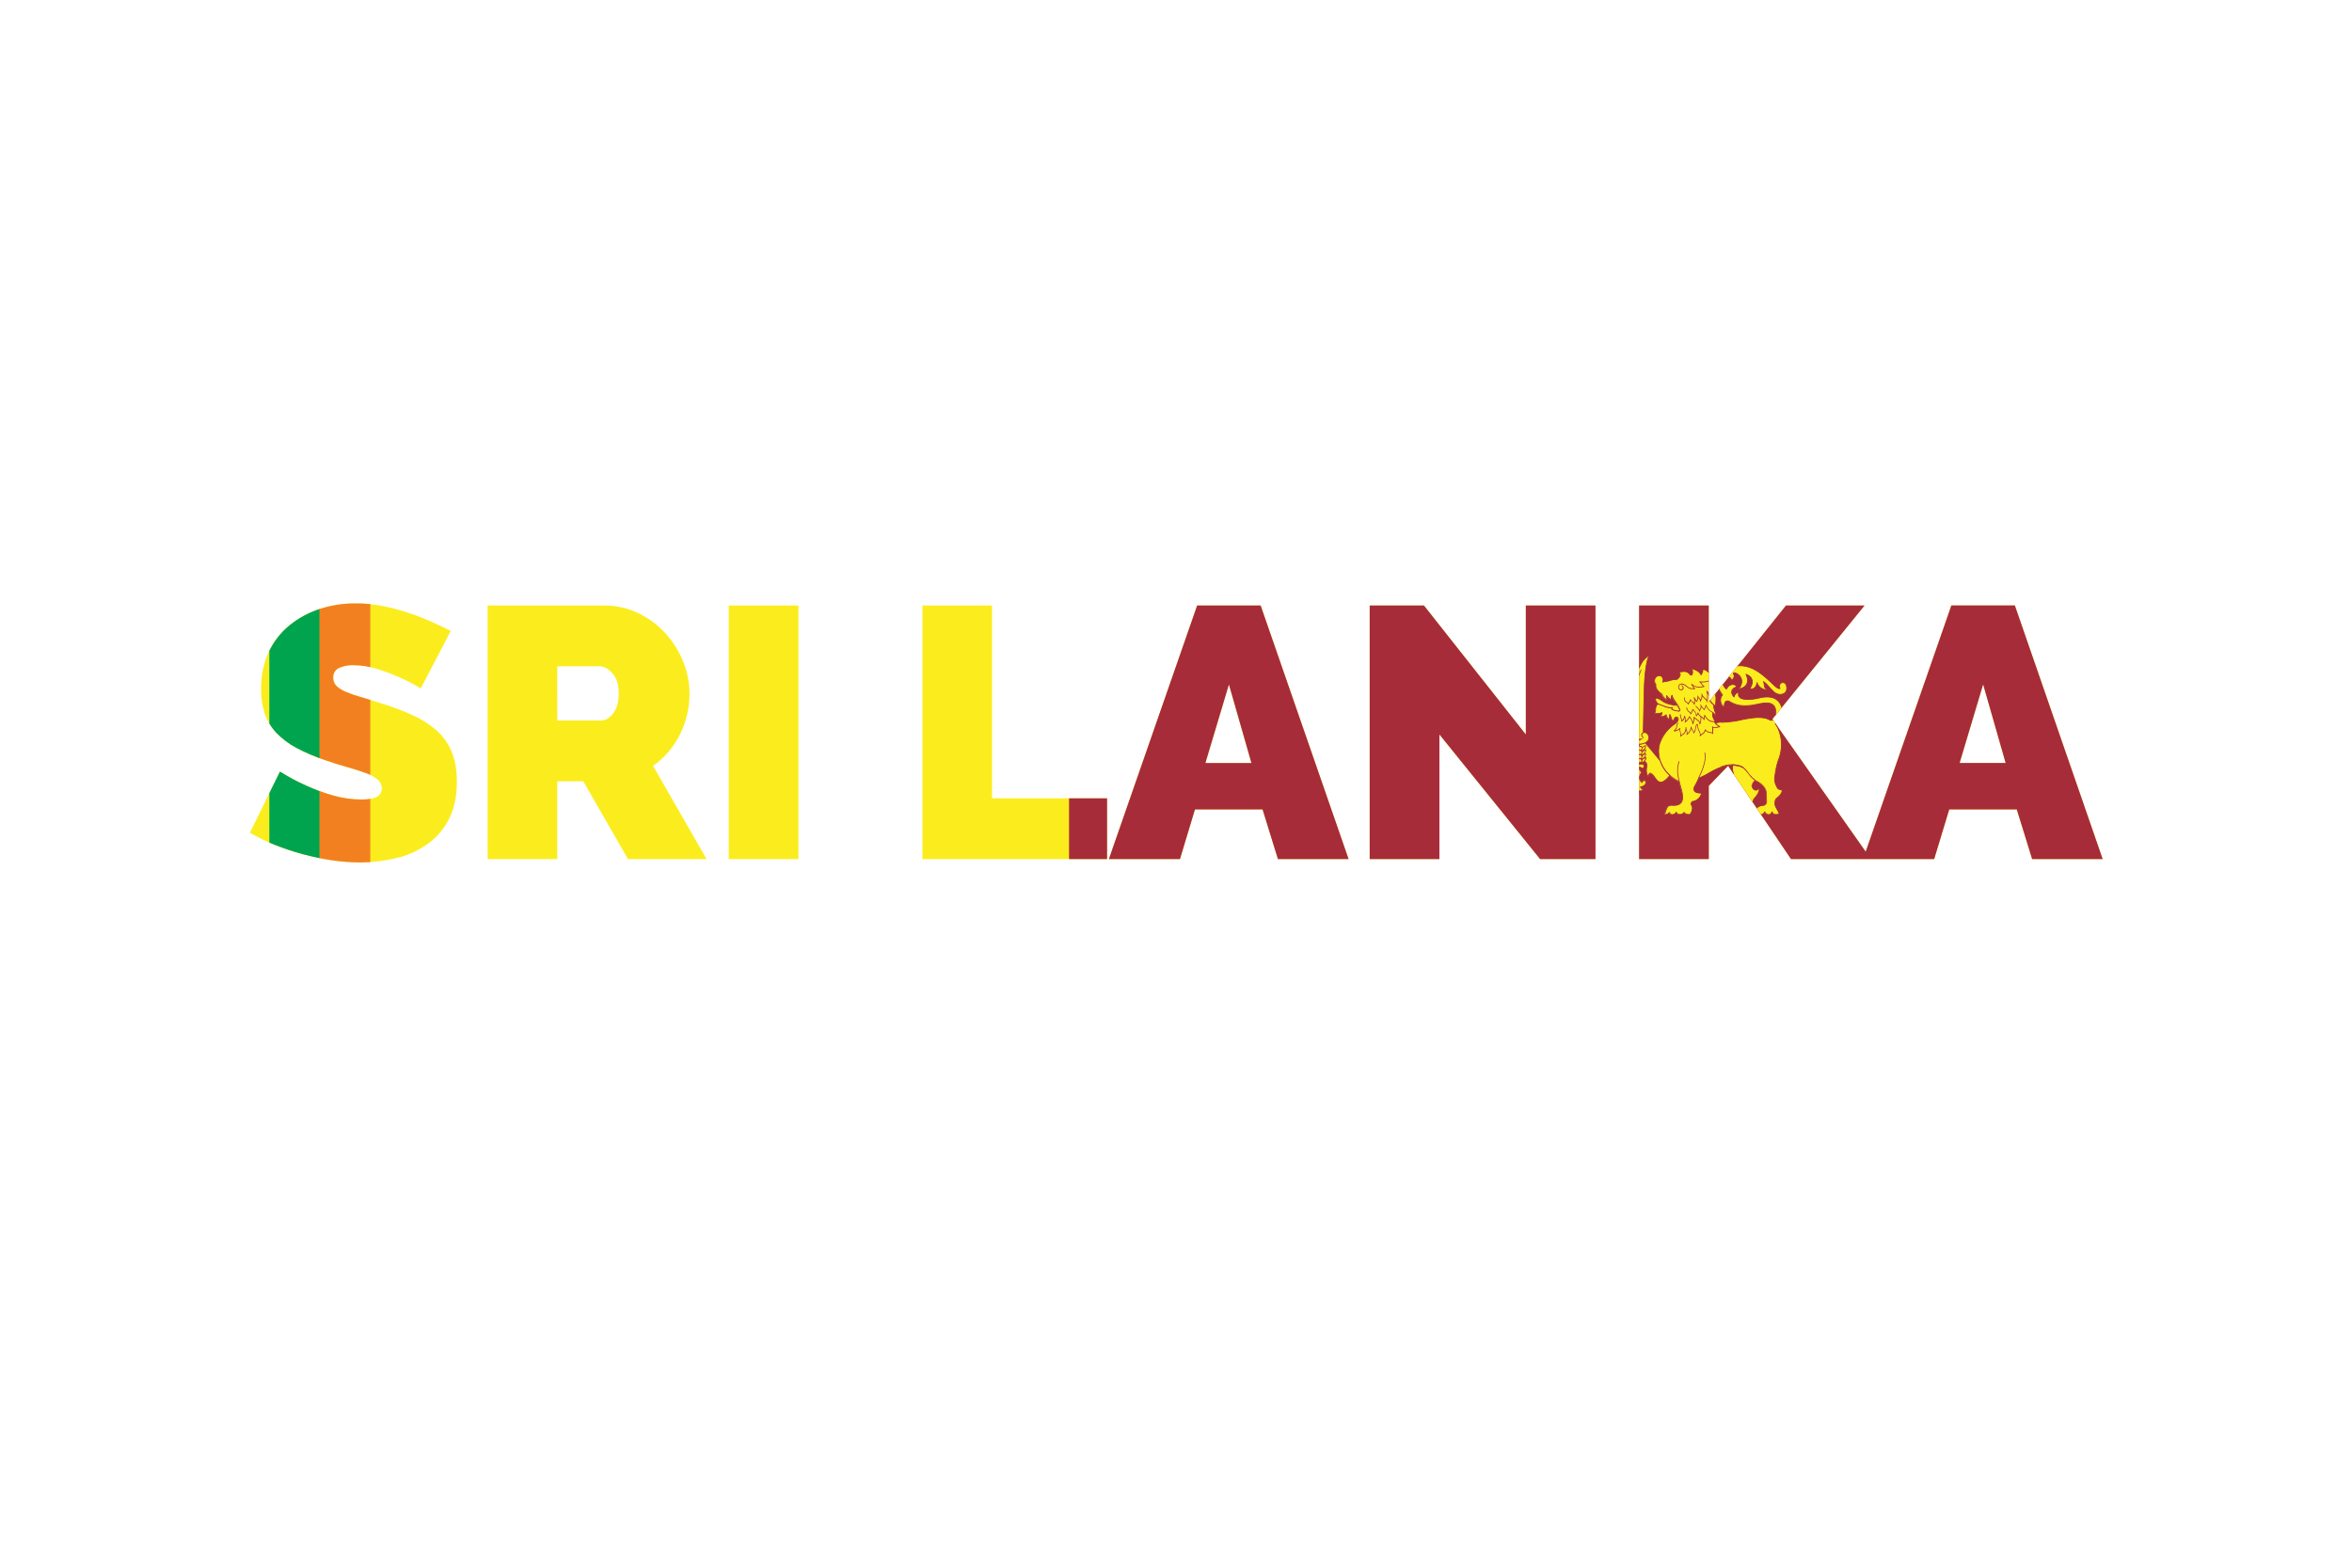 <svg id="Layer_1" data-name="Layer 1" xmlns="http://www.w3.org/2000/svg" xmlns:xlink="http://www.w3.org/1999/xlink" viewBox="0 0 1500 1000"><defs><style>.cls-1{fill:none;}.cls-2{clip-path:url(#clip-path);}.cls-3,.cls-7{fill:#fbed1d;}.cls-4{fill:#00a44f;}.cls-5{fill:#f38020;}.cls-6{fill:#a62c3a;}.cls-7{fill-rule:evenodd;}</style><clipPath id="clip-path"><path class="cls-1" d="M268.35,439.12a124.11,124.11,0,0,0-14.13-7.29,129.15,129.15,0,0,0-13.78-5.13,50,50,0,0,0-14.93-2.39,20.84,20.84,0,0,0-9.46,1.82,6.38,6.38,0,0,0-3.53,6.15,7.11,7.11,0,0,0,2,5.24,19.37,19.37,0,0,0,5.93,3.76,73.51,73.51,0,0,0,9.45,3.31q5.58,1.59,12.65,3.87A167.56,167.56,0,0,1,262.77,456a62.81,62.81,0,0,1,15.38,9.68,37.32,37.32,0,0,1,9.79,13.56q3.42,8,3.42,19.37,0,14.58-5.35,24.49a43.89,43.89,0,0,1-14.13,15.84,59.79,59.79,0,0,1-19.82,8.55,96.43,96.43,0,0,1-22.22,2.62,126.13,126.13,0,0,1-18.23-1.37A157.89,157.89,0,0,1,193,544.85a161.64,161.64,0,0,1-17.77-5.93,113.15,113.15,0,0,1-15.84-7.75l19.14-39a133.91,133.91,0,0,0,16.64,8.89,117.79,117.79,0,0,0,16.52,6.15A65.86,65.86,0,0,0,230.52,510q7.29,0,10.14-1.93a5.93,5.93,0,0,0,2.85-5.13,7.32,7.32,0,0,0-2.85-5.81,26.09,26.09,0,0,0-7.86-4.22q-5-1.81-11.51-3.64t-13.78-4.33a119.41,119.41,0,0,1-18.46-7.86,50.09,50.09,0,0,1-12.76-9.57,34.19,34.19,0,0,1-7.4-12.19,47.41,47.41,0,0,1-2.39-15.73q0-13.44,4.89-23.69a48.62,48.62,0,0,1,13.33-17.09A59.67,59.67,0,0,1,204,388.42a73.42,73.42,0,0,1,22.9-3.53,86.86,86.86,0,0,1,17.31,1.71,138.1,138.1,0,0,1,16.3,4.33,153.68,153.68,0,0,1,14.69,5.69q6.84,3.08,12.31,5.81ZM311,548V386.26h74.28a49.22,49.22,0,0,1,21.87,4.89,56.83,56.83,0,0,1,17.2,12.76,59.57,59.57,0,0,1,11.28,18,53.87,53.87,0,0,1,4.11,20.39,57.63,57.63,0,0,1-6.16,26.32,53.56,53.56,0,0,1-17.09,19.93L450.63,548H400.5L372,498.36H355.39V548Zm44.43-88.41h28q4.11,0,7.64-4.56t3.53-12.76q0-8.43-4.1-12.88T382.27,425H355.39ZM464.76,548V386.26h44.43V548Zm123.49,0V386.26h44.43v123h73.37V548ZM763.47,386.26H804L860.08,548H815l-9.8-31.68H762.1L752.54,548H707.19Zm34.64,100.48-14.36-50.13-15,50.13ZM918,468.51V548H873.53V386.26h34.63l64.94,82.25V386.26h44.43V548H982.21ZM1045.33,548V386.26h44.43v61.52L1139,386.26h50.13l-58.79,72.45L1193.21,548h-51l-40.1-59.48-12.31,12.76V548Zm199.15-161.78H1285l56,161.78H1296l-9.8-31.68h-43.06L1233.54,548H1188.2Zm34.63,100.48-14.35-50.13-15,50.13Z"/></clipPath></defs><title>Sri Lankan</title><g class="cls-2"><rect class="cls-3" x="159.43" y="372.92" width="1470.06" height="196.58"/><rect class="cls-4" x="171.77" y="384.97" width="32.25" height="172.59"/><rect class="cls-5" x="203.74" y="384.97" width="32.44" height="172.59"/><rect class="cls-6" x="681.79" y="385.29" width="875.67" height="171.94"/><path class="cls-7" d="M267.24,409.71c.64-4.7-2-17.85-8.87-16.24-.9.2-2.22,1.12-2.92-.13-.36-.64-.53-1.26-.91-1.45-.91-.44-2.27,1.11-2,2.19.23.75,1.26.68,1.64,1.45a2.39,2.39,0,0,1,.13,1.57,12.37,12.37,0,0,0-.53,3.95,5.54,5.54,0,0,0,1.14,3.11C257.77,408.13,265.45,405.91,267.24,409.71Z"/><path class="cls-7" d="M380.71,409.71c-.64-4.7,2-17.85,8.87-16.24.9.2,2.22,1.12,2.92-.13.35-.64.52-1.26.91-1.45.9-.44,2.27,1.11,1.95,2.19-.22.75-1.25.68-1.63,1.45a2.39,2.39,0,0,0-.13,1.57,12.37,12.37,0,0,1,.53,3.95,5.54,5.54,0,0,1-1.14,3.11C390.18,408.13,382.5,405.91,380.71,409.71Z"/><path class="cls-7" d="M267.24,533.45c.64,4.7-2,17.85-8.87,16.24-.9-.21-2.22-1.12-2.92.13-.36.64-.53,1.26-.91,1.45-.91.44-2.27-1.11-2-2.19.23-.75,1.26-.68,1.64-1.45a2.39,2.39,0,0,0,.13-1.57,12.37,12.37,0,0,1-.53-3.95A5.54,5.54,0,0,1,255,539C257.77,535,265.45,537.25,267.24,533.45Z"/><path class="cls-7" d="M380.71,533.45c-.64,4.7,2,17.85,8.87,16.24.9-.21,2.22-1.12,2.92.13.35.64.52,1.26.91,1.45.9.44,2.27-1.11,1.95-2.19-.22-.75-1.25-.68-1.63-1.45a2.39,2.39,0,0,1-.13-1.57,12.37,12.37,0,0,0,.53-3.95A5.54,5.54,0,0,0,393,539C390.18,535,382.5,537.25,380.71,533.45Z"/><path class="cls-7" d="M1135.23,439.07c-1.74-3.61,3.38-5.62,4.14-1.15.92,5.42-4.93,6.22-7.85,3.6-2.57-2.3-5-5.83-7-6.77,0,0,.42.4.61,2.59a3.05,3.05,0,0,0,2.19,2.69,6.78,6.78,0,0,1-6.83-4.74s-.29,4.85-4.64,4.24c0,0,5-6.67-2.39-9.43,0,0,4.23,7.7-4.56,9.43,0,0,4.76-5.53-.67-9.51,0,0-2.89-1.76-2.83-.25,0,0,1.72,2.08-1.11,4.23,0,0-.54-3.77-4.35-1,0,0-3,3.41,1.08,6.64,0,0,1.65-3.81,5.21-2.76,0,0,2.54,1.5.41,1.65,0,0-4.51,1.75-.83,6.17,0,0,1.12-3.34,3-2.8-1.64,6.36,10.93,4,13.34,3.3,0,0,5.67-1.49,9.43.3,6.72,3.21,6.32,13.73.57,16.43a11.13,11.13,0,0,1,2,3.32,26.09,26.09,0,0,1,0,19.74c-1.12,2.88-1.61,6.41-2.28,10.41a10,10,0,0,0,1,6.09c.66,1.34,1,2,2.36,2.2.44.07.81.09.81.09,1.3.91-.76,3.69-2.41,4.95s-1.57,2.08-1.75,3.64.94,3.18,2.15,5.31-.72,2-2,1.87-2-1.67-2-1.67c-1,2.27-2.28,1.77-2.28,1.77a3,3,0,0,1-2.33-1.77c-2.59,4-4.34,0-4.34,0-1.65,2-3,1.67-3,1.67,1.29-6.12,6.62-5.81,6.62-5.81a2.54,2.54,0,0,0,1.88-2.38l-.14-5.1c0-3.89-3.49-6.62-6.13-7.93a15.56,15.56,0,0,1-3.33-2.56c-1.87-1.79-3.41-4.61-5.42-6a7.47,7.47,0,0,0-2.14-1.05c-7.29-2.3-14.16,1.14-20.55,4.9a41.45,41.45,0,0,1-5.32,2.59c-.32.13-.28.07-.44.46a43.65,43.65,0,0,1-2.29,4.59c-2.25,4.09,1.75,4.73,4.25,4.64a7,7,0,0,1-5.41,5.31c-1.43.1-1.43,2.12-.94,2.58s.49,1.82.49,1.82a6.94,6.94,0,0,1-1.56,3.94c-2.82.3-3.76-1.42-3.76-1.42a3,3,0,0,1-3,1.42,2.2,2.2,0,0,1-2-1.47l-.68.86a3.2,3.2,0,0,1-2,.71c-1.12-.05-1.75-1.42-1.75-1.42-1.47,1.72-2.86,1.37-2.86,1.37a17.5,17.5,0,0,1,1.7-4.85c1-1.52,3.49-1,4.39-1a8,8,0,0,0,2.31-.39c4.81-1.7,2.63-8.23,1.55-12l-.59-2.09-.11-.59c-6.77-3.35-12.26-9.13-13-17.88-.7-8.24,4.5-14.95,10.22-19a7.08,7.08,0,0,0,1.81-1.81,2.38,2.38,0,0,0,.37-1.74,1.23,1.23,0,0,0-2.23-.24,4.52,4.52,0,0,0-.61,1.75h0a.71.71,0,0,1-.31-.12,2.53,2.53,0,0,1-.77-.54c-.84-.83-.65-3.07-1.54-3.34a8.76,8.76,0,0,1-.13,1.28,13,13,0,0,1-.22,1.43c-.17.71,0,.39,0,.39s-2-1.42-2-3c0,0-1,1.49-4,1.23a1.92,1.92,0,0,0,.6-.39,2.51,2.51,0,0,0,.61-1,2.93,2.93,0,0,1,.28-1c0-.05,0-.1,0-.14a1.4,1.4,0,0,1-.29.09,8.57,8.57,0,0,1-1.76.52l-2.26.15a1.26,1.26,0,0,0-.74.24c-.19.14.38-.61.43-.71a4.09,4.09,0,0,0,.48-1.87c0-1.73.84-3.57,1.51-3.84l.13-.15,4.65,1.88a10.4,10.4,0,0,0,4.46.5l-.54,1.07,2.22.9a6.79,6.79,0,0,1,1.63.29s1.77.32,1.09-1.16a32.36,32.36,0,0,0-3.27-5.49,7.16,7.16,0,0,1-1.48-3.29s-.8-.33-.45,3c-1.25-1.08-2.1-1.31-3.09-2.91a20,20,0,0,0,.4,2.78c.23.71-.74-.39-1.77-1.16s-1.49-2.65-2-3c-1.45-.91-3.86-3.53-3.2-5.68a3.47,3.47,0,0,1-.11-4.62,2.65,2.65,0,0,1,3.23-.83,3,3,0,0,1,1,3.9l3.89-.71a14.78,14.78,0,0,1,3-.78,15.36,15.36,0,0,1,2.17-.19,4,4,0,0,0,2.28-2.71c.18-1.49-.62-1.42-.4-2.45,0,0,.46.45,1.66.19a4.6,4.6,0,0,1,4.57,1.29s1.6,2.26,2.12-.58c0,0,.05-2.52-.57-2.71,0,0,5.08,1.35,5.94,4.13a8.18,8.18,0,0,0,1.2-2.78c0-.9-.23-1.09-.23-1.09s3,1,4.23,2.45,1.43,1.61,2.91,1.48c0,0,2.23-1.09,2.46-3a8.37,8.37,0,0,1-2.86,7.75s2.55,2.29,1.69,8.66a3.42,3.42,0,0,1,.18,1,46.9,46.9,0,0,1-.41,6,6.81,6.81,0,0,0-.83-1.2l0,.23c-.3.84.34,2.77.8,4.09.18.51.33.93.39,1.15.25.86-.1,1.95-.17,1.48a4.87,4.87,0,0,0-1.75-2.16l0,.05a6,6,0,0,0,1.77,5.44l-.58.18a2.37,2.37,0,0,0,.4,1.1h0a9.74,9.74,0,0,1,4-.78,65,65,0,0,0,10.86-1.23c7.25-1.52,14.74-2.91,19.61-.26,3.65,2,5-6,3-8.65-2.54-3.47-8.19-1.82-12.3-1-4.76.93-10.31,1.18-14.73-1.19-1.39-.75-2.4-1.4-3.19-1.19-1.21.32-1.79,1.14-1.75,4a5.52,5.52,0,0,1-1.11-7.92s-3.78-4.24-3-9.05c.64-4.05,5-8.57,12.1-9.39,9.68-1.11,16.74,5.67,23.59,12.12C1131.76,437.38,1134.19,440,1135.23,439.07Z"/><path class="cls-6" d="M1134.91,439a3,3,0,0,1,.15-2.78,2.43,2.43,0,0,1,1.12-.92,2.24,2.24,0,0,1,1.4-.1,3,3,0,0,1,2,2.72,5.33,5.33,0,0,1-.17,2.78,3.61,3.61,0,0,1-1.75,2,5,5,0,0,1-2.62.55,6.13,6.13,0,0,1-3.69-1.5h0a38.35,38.35,0,0,1-3-3.11,23.59,23.59,0,0,0-3.29-3.25,10.62,10.62,0,0,1,.32,1.95,2.78,2.78,0,0,0,2,2.45.29.29,0,0,1,.18.33.25.25,0,0,1-.23.21,7,7,0,0,1-6.74-4.09c-.33,1.44-1.39,4.06-4.76,3.59a.28.28,0,0,1-.2-.31.34.34,0,0,1,.06-.15c.21-.28,4.33-6-1.72-8.75.82,1.94,2.57,7.72-5,9.2a.24.24,0,0,1-.27-.22.3.3,0,0,1,.08-.24c.19-.23,4.43-5.36-.63-9.08-.18-.11-2.38-1.4-2.47-.58.3.44,1.49,2.49-1.22,4.56a.22.22,0,0,1-.33-.08.27.27,0,0,1,0-.12c0-.26-.63-3.24-4-.85-.24.28-2.54,3.18.86,6,.47-.88,2.2-3.56,5.34-2.64l.07,0c.24.15,3.15,1.95.34,2.15-.34.15-3.79,1.72-1,5.42.38-.9,1.47-3.05,3.12-2.58a.29.29,0,0,1,.17.33v0h0a3.78,3.78,0,0,0-.13,1.16,2.47,2.47,0,0,0,1.61,2.12,10,10,0,0,0,3.75.67,31.9,31.9,0,0,0,7.84-1h0s5.74-1.5,9.57.32a8.77,8.77,0,0,1,4.52,5.18,11.12,11.12,0,0,1,0,7.12,8,8,0,0,1-3.61,4.47,9.23,9.23,0,0,1,.88,1.25,16.94,16.94,0,0,1,.92,1.86v0a27.49,27.49,0,0,1,1,2.72,24.76,24.76,0,0,1,.63,2.78,27.25,27.25,0,0,1-1.62,14.45,46.39,46.39,0,0,0-2,8.88c-.08.51-.17,1-.24,1.47a9,9,0,0,0,.09,3.33,11.43,11.43,0,0,0,.91,2.57l0,.05c.61,1.23.91,1.83,2.17,2,.39.06.8.08.8.08a.17.17,0,0,1,.12,0,1.21,1.21,0,0,1,.34.38,1.53,1.53,0,0,1,.14,1h0a3.89,3.89,0,0,1-.38,1.08,9.71,9.71,0,0,1-2.53,2.94,3.45,3.45,0,0,0-1.59,3c0,.12,0,.25,0,.46-.14,1.24.65,2.59,1.62,4.26l.49.86c.62,1.07.51,1.68.07,2a3.76,3.76,0,0,1-2.28.26h0a2.72,2.72,0,0,1-1.94-1.41c-1,1.83-2.13,1.57-2.33,1.51a3.07,3.07,0,0,1-2.31-1.57c-2.23,3.2-3.86.91-4.36,0-1.65,1.85-3,1.49-3,1.49a.26.26,0,0,1-.18-.32h0c1.29-6.08,6.41-6,6.83-6a2.23,2.23,0,0,0,1.66-2.1l-.13-5.09h0a6.27,6.27,0,0,0-.26-1.75,7.42,7.42,0,0,0-.54-1.3,12.08,12.08,0,0,0-5.19-4.62,10.48,10.48,0,0,1-1.71-1.13,19.09,19.09,0,0,1-1.67-1.47h0a24.74,24.74,0,0,1-2.26-2.65,16.43,16.43,0,0,0-3.12-3.37,7.38,7.38,0,0,0-1-.59,8.24,8.24,0,0,0-1.07-.43,17.36,17.36,0,0,0-10.49.18c-.54.16-1.07.34-1.6.54v-.57c.49-.18,1-.35,1.48-.5a17.75,17.75,0,0,1,10.73-.18,9.17,9.17,0,0,1,1.13.45,6.88,6.88,0,0,1,1.07.64A17.05,17.05,0,0,1,1115,493a25.34,25.34,0,0,0,2.22,2.6l0,0h0c.52.5,1.07,1,1.63,1.43a10,10,0,0,0,1.64,1.08,12.51,12.51,0,0,1,5.39,4.83,7.93,7.93,0,0,1,.59,1.41,6.77,6.77,0,0,1,.28,1.93h0l.14,5.09h0v0a2.78,2.78,0,0,1-2.07,2.63h0s-5-.28-6.31,5.29a3.54,3.54,0,0,0,2.52-1.6.13.13,0,0,1,.07-.06.21.21,0,0,1,.31.11s1.57,3.6,3.94-.08a.3.3,0,0,1,.08-.08.22.22,0,0,1,.32.11,2.72,2.72,0,0,0,2.13,1.62l.06,0s1.11.43,2-1.63h0a.24.24,0,0,1,.1-.12.22.22,0,0,1,.32.12s.61,1.42,1.77,1.51h0a3.57,3.57,0,0,0,2-.16c.22-.17.22-.55-.2-1.28-.19-.34-.34-.61-.49-.86-1-1.76-1.85-3.18-1.69-4.63,0-.11,0-.29,0-.45a3.85,3.85,0,0,1,1.8-3.38,9.17,9.17,0,0,0,2.37-2.77,2.84,2.84,0,0,0,.33-.9h0a.91.91,0,0,0-.07-.6.7.7,0,0,0-.16-.19c-.11,0-.39,0-.77-.09-1.5-.23-1.83-.9-2.51-2.29l0-.05a11.66,11.66,0,0,1-1-2.71,9.39,9.39,0,0,1-.1-3.57c.09-.54.17-1,.24-1.46a46.45,46.45,0,0,1,2.06-9,26.77,26.77,0,0,0,1.58-14.13,25.8,25.8,0,0,0-.61-2.71,26.13,26.13,0,0,0-.94-2.65v0a15.7,15.7,0,0,0-.89-1.79,8.48,8.48,0,0,0-1-1.44.24.24,0,0,1-.08-.11.3.3,0,0,1,.13-.35,7.39,7.39,0,0,0,3.69-4.33,10.45,10.45,0,0,0,0-6.72,8.28,8.28,0,0,0-4.27-4.88c-3.64-1.73-9.12-.33-9.29-.29a31.42,31.42,0,0,1-8,1,10,10,0,0,1-3.91-.71,3,3,0,0,1-1.91-2.59,4.38,4.38,0,0,1,.09-1.05c-1.49-.14-2.42,2.5-2.48,2.67a.31.31,0,0,1,0,.1.21.21,0,0,1-.33,0c-4-4.73.9-6.62.91-6.62h0l.07,0c1.17-.08-.27-1-.48-1.12-3.36-1-4.92,2.62-4.92,2.63h0l0,0a.21.21,0,0,1-.32.07c-4.29-3.35-1.25-6.91-1.12-7.05l0,0c3.3-2.37,4.33-.14,4.61.83,2.15-1.84.88-3.51.8-3.6a.35.35,0,0,1-.06-.18c-.08-1.93,3-.12,3.16,0l0,0c4.58,3.35,2.25,7.73,1.17,9.32,7.57-1.9,3.75-8.84,3.74-8.87a.28.28,0,0,1,0-.22.23.23,0,0,1,.29-.18c6.6,2.48,3.74,7.93,2.77,9.46,3.67.21,4-3.94,4-4a.24.24,0,0,1,.15-.23.22.22,0,0,1,.3.16,6.27,6.27,0,0,0,5.42,4.5,3.24,3.24,0,0,1-1.24-2.34c-.18-2.08-.52-2.4-.53-2.41h0a.31.31,0,0,1-.05-.3.22.22,0,0,1,.3-.15c1.23.59,2.58,2.1,4,3.72a39.32,39.32,0,0,0,3,3.07h0a5.63,5.63,0,0,0,3.42,1.38,4.53,4.53,0,0,0,2.41-.49,3.2,3.2,0,0,0,1.51-1.75,4.78,4.78,0,0,0,.14-2.46,2.56,2.56,0,0,0-1.66-2.3,1.88,1.88,0,0,0-1.15.08,2,2,0,0,0-.9.74,2.42,2.42,0,0,0,0,2.43h0a.32.32,0,0,1-.06.36c-1.09.92-3.29-1.23-4.11-2l-.19-.19-.26-.24c-6.73-6.34-13.69-12.9-23.15-11.82a14.57,14.57,0,0,0-10.31,5.52v-.82a15.22,15.22,0,0,1,10.26-5.24c9.65-1.11,16.69,5.52,23.5,11.93l.26.25a1.69,1.69,0,0,1,.19.19c.69.67,2.47,2.41,3.35,2.1Zm-37.56,21.46V461l.79,0c1.88-.08,3.68-.19,5.47-.39s3.57-.46,5.42-.84A75.29,75.29,0,0,1,1119.7,458c3.35-.21,6.4.1,8.8,1.41a2.15,2.15,0,0,0,2.07.14A3.3,3.3,0,0,0,1132,458a8.38,8.38,0,0,0,.7-2.47,7.71,7.71,0,0,0-.87-5.17c-2.36-3.22-7.18-2.21-11.16-1.38l-1.36.27a31.05,31.05,0,0,1-7.44.64,16.56,16.56,0,0,1-7.15-1.81h0l-.53-.29c-1.17-.64-2.05-1.12-2.82-.92a2.13,2.13,0,0,0-1.49,1.18,6.35,6.35,0,0,0-.44,2.57,5.14,5.14,0,0,1-.69-7.22.3.3,0,0,0,0-.38,13.18,13.18,0,0,1-1.35-1.92V442a14.42,14.42,0,0,0,.89,1.22,7.34,7.34,0,0,0-.89,1.77v3.39a6.8,6.8,0,0,0,2.17,3,.24.24,0,0,0,.14.05.26.26,0,0,0,.23-.28,6.6,6.6,0,0,1,.38-2.82,1.69,1.69,0,0,1,1.19-.92c.61-.16,1.43.29,2.51.88l.53.29h0a17,17,0,0,0,7.33,1.87,32.38,32.38,0,0,0,7.54-.65l1.36-.28c3.86-.8,8.54-1.78,10.73,1.2a7.17,7.17,0,0,1,.76,4.73,7.77,7.77,0,0,1-.65,2.29,2.8,2.8,0,0,1-1.18,1.35,1.79,1.79,0,0,1-1.69-.13c-2.48-1.35-5.6-1.67-9-1.47a77.48,77.48,0,0,0-10.72,1.7c-1.84.38-3.61.65-5.38.84s-3.57.31-5.44.39Zm0,29.25a53.55,53.55,0,0,0-8.29,4.16c-.91.54-1.77,1-2.64,1.41s-1.76.8-2.72,1.2l-.1,0-.1,0h0l-.07.16h0l0,.08v0a38.63,38.63,0,0,1-2.12,4.28l-.17.31a5,5,0,0,0-.59,1.56,1.75,1.75,0,0,0,.31,1.47,2.76,2.76,0,0,0,1.32.85,9.07,9.07,0,0,0,3,.35.26.26,0,0,1,.24.27v.07h0a7.2,7.2,0,0,1-5.61,5.51h0a1,1,0,0,0-.77.43,1.27,1.27,0,0,0-.19.48,1.59,1.59,0,0,0,0,.53,1,1,0,0,0,.21.65c.58.54.58,2,.58,2h0a7.22,7.22,0,0,1-1.64,4.11.2.2,0,0,1-.15.09,4.06,4.06,0,0,1-3.78-1.28,3.32,3.32,0,0,1-1.2,1,4.77,4.77,0,0,1-1.74.27,2.27,2.27,0,0,1-2.06-1.28l-.45.58,0,0h0a3.46,3.46,0,0,1-2.2.76h0a2.42,2.42,0,0,1-1.78-1.27,3.16,3.16,0,0,1-2.87,1.21.28.28,0,0,1-.18-.32v0a17.77,17.77,0,0,1,1.75-4.94h0l0,0v0c.92-1.28,2.72-1.16,3.88-1.09l.65,0a10.73,10.73,0,0,0,1.22-.12,8.13,8.13,0,0,0,1-.26c3.63-1.28,3-5.55,2.12-9.1-.18-.7-.37-1.35-.54-2l-.18-.64-.59-2.09a.09.09,0,0,1,0-.05l-.09-.43a29.51,29.51,0,0,1-2.67-1.52,27.51,27.51,0,0,1-2.57-1.86,21.24,21.24,0,0,1-6.47-8.83V485.1a20.49,20.49,0,0,0,6.74,9.86,25.43,25.43,0,0,0,2.53,1.83,29.06,29.06,0,0,0,2.73,1.54h0a.25.25,0,0,1,.13.19l.11.57.59,2.09c.11.38.14.49.18.64.18.62.38,1.29.55,2,1,3.8,1.59,8.36-2.44,9.78a7.52,7.52,0,0,1-1.09.28,9.62,9.62,0,0,1-1.28.12c-.18,0-.42,0-.69,0-1.06-.08-2.73-.19-3.49.89h0l0,0h0a15.78,15.78,0,0,0-1.59,4.44,3.17,3.17,0,0,0,2.4-1.31l.06-.06a.22.22,0,0,1,.32.11s.56,1.23,1.55,1.28a3.06,3.06,0,0,0,1.89-.64l.64-.83a.32.32,0,0,1,.09-.08.23.23,0,0,1,.31.14,1.94,1.94,0,0,0,1.79,1.3,4.42,4.42,0,0,0,1.59-.23,3.23,3.23,0,0,0,1.19-1.08l0-.06a.23.23,0,0,1,.33.08s.84,1.55,3.45,1.3a6.46,6.46,0,0,0,1.44-3.65v0s0-1.24-.41-1.61a1.66,1.66,0,0,1-.38-1.05,2.88,2.88,0,0,1,.06-.71,2,2,0,0,1,.29-.67,1.41,1.41,0,0,1,1.09-.63,6.71,6.71,0,0,0,5.13-4.76,8.79,8.79,0,0,1-2.83-.38,3.26,3.26,0,0,1-1.54-1,2.37,2.37,0,0,1-.42-1.94,5.33,5.33,0,0,1,.66-1.75l.17-.32a39.37,39.37,0,0,0,2.09-4.22v0l0-.08h0a1.07,1.07,0,0,1,.18-.33h0a.71.71,0,0,1,.26-.15l.1,0c1-.4,1.83-.78,2.69-1.19s1.71-.85,2.61-1.39a53.47,53.47,0,0,1,8.5-4.24v.57ZM1059,472.33a25.59,25.59,0,0,1,9-10.85h0c.08-.06.17-.12.26-.2s.18-.14.27-.21a6.22,6.22,0,0,0,1.2-1.32h0a2.25,2.25,0,0,0,.12-.21,2.14,2.14,0,0,0,.1-.22,1.85,1.85,0,0,0,.12-1.07.85.85,0,0,0-.24-.43.9.9,0,0,0-.45-.21,1.13,1.13,0,0,0-.54.06,1.06,1.06,0,0,0-.59.43,2.24,2.24,0,0,0-.31.64,5.84,5.84,0,0,0-.26,1,.26.26,0,0,1-.12.19.15.15,0,0,1-.13,0h-.12l-.27-.12a2.42,2.42,0,0,1-.37-.21,3.5,3.5,0,0,1-.45-.37h0a3.93,3.93,0,0,1-.8-1.88,4.34,4.34,0,0,0-.38-1.17c0,.26-.06.56-.11.84l0,.21h0c0,.09,0,.17,0,.22a9.86,9.86,0,0,1-.16,1c0,.06,0,.11,0,.15a.35.35,0,0,1,0,.3s-.94,1.84-.55-.07a5.29,5.29,0,0,1-1.83-2.56,4.83,4.83,0,0,1-3.34,1v-.92l0,0,0,0h0l.06-.06h0l.09-.1h0a2.79,2.79,0,0,0,.34-.64,3.36,3.36,0,0,1,.13-.61c-.2.08-.42.15-.63.21v-.56a5.32,5.32,0,0,0,.64-.24h0l.14,0h0l.12,0a.17.17,0,0,1,.12,0,.28.28,0,0,1,.19.32v.06h0l0,.08h0a.11.11,0,0,1,0,.08,2.26,2.26,0,0,0-.12.31,4.27,4.27,0,0,0-.12.57h0s0,.05,0,.07a3.49,3.49,0,0,1-.43.81h0l-.11.13h0l-.05.06a3.75,3.75,0,0,0,3-1.15.21.21,0,0,1,.18-.11.26.26,0,0,1,.24.27,3.91,3.91,0,0,0,1.55,2.54c0-.22.1-.55.14-.9,0-.1,0-.17,0-.23h0l0-.21a.43.43,0,0,0,0-.05,7.86,7.86,0,0,0,.11-.9c0-.06,0-.12,0-.15v-.14h0a.26.26,0,0,1,.29-.27c.61.18.79.95,1,1.78a3.61,3.61,0,0,0,.65,1.61h0a2.47,2.47,0,0,0,.38.31,2.18,2.18,0,0,0,.31.18l0,0,0,0a5.82,5.82,0,0,1,.22-.81,3.45,3.45,0,0,1,.38-.77,1.68,1.68,0,0,1,.83-.62,1.66,1.66,0,0,1,.73-.07,1.28,1.28,0,0,1,.68.33,1.42,1.42,0,0,1,.4.69,2.48,2.48,0,0,1-.15,1.46,1.59,1.59,0,0,1-.12.27,2,2,0,0,1-.14.25h0a7.1,7.1,0,0,1-1.3,1.44l-.29.23-.27.2h0A24.51,24.51,0,0,0,1059,473.7v-1.37Zm0-23.12,3.24,1.3a14.68,14.68,0,0,0,2.34.51,6,6,0,0,0,2,0,.25.25,0,0,1,.28.22.4.4,0,0,1,0,.19h0l-.4.79,1.92.77.22,0,.24,0a6.69,6.69,0,0,1,1.18.25c.13,0,1.27.18.83-.76a25.62,25.62,0,0,0-1.51-2.84c-.52-.86-1.08-1.68-1.73-2.61a11.6,11.6,0,0,1-1-1.7,5.23,5.23,0,0,1-.48-1.41,5.9,5.9,0,0,0,0,2.58.28.28,0,0,1-.21.31.22.22,0,0,1-.18-.07c-.36-.31-.7-.56-1-.79a7.19,7.19,0,0,1-1.59-1.43,11.79,11.79,0,0,0,.3,1.79c.1.32.05.5-.13.58s-.57-.22-1-.63a11.12,11.12,0,0,0-.94-.78h0a5.85,5.85,0,0,1-1.39-2,3.13,3.13,0,0,0-.58-.94h0l-.26-.18v-.64l.48.34h0a3,3,0,0,1,.77,1.15,5.25,5.25,0,0,0,1.24,1.82h0c.34.25.67.55,1,.8l.38.35a22.82,22.82,0,0,1-.33-2.51.29.29,0,0,1,.09-.25.22.22,0,0,1,.33.06,6.34,6.34,0,0,0,2,2c.2.15.42.3.64.48-.21-3.06.81-2.66.81-2.66h0a.28.28,0,0,1,.17.25,3.8,3.8,0,0,0,.45,1.5,11.67,11.67,0,0,0,1,1.63c.66.94,1.23,1.77,1.76,2.64a27.39,27.39,0,0,1,1.53,2.89c.9,1.94-1.27,1.57-1.32,1.56h0a6.74,6.74,0,0,0-1.12-.24l-.23,0-.23,0h0l-.06,0-2.2-.88-.06,0a.29.29,0,0,1-.08-.37l.3-.6a7.83,7.83,0,0,1-1.66-.05,18.7,18.7,0,0,1-2.41-.53h0l-3.1-1.25v-.57Zm0-18.45v.57l.19.09a2.53,2.53,0,0,1,.35.25,2.93,2.93,0,0,1,.82,1.36,2.54,2.54,0,0,1,0,1.57,1.87,1.87,0,0,1-.17.31.32.32,0,0,0,0,.38.19.19,0,0,0,.2,0l3.86-.7h0a13.37,13.37,0,0,1,2.92-.77c.74-.09,1.21-.14,1.53-.16a5.66,5.66,0,0,1,.62,0h0a.85.85,0,0,0,.25-.09,2.36,2.36,0,0,0,.36-.21,4.23,4.23,0,0,0,1.87-2.65,2.39,2.39,0,0,0-.28-1.61,1.4,1.4,0,0,1-.16-.46,2.67,2.67,0,0,0,1.5.05h0l.52-.08a5.63,5.63,0,0,1,.59-.05,4.08,4.08,0,0,1,3.23,1.34c.11.16,1.92,2.59,2.52-.71v-.06a8.77,8.77,0,0,0-.24-2.25c1.36.46,4.52,1.71,5.16,3.77a.22.22,0,0,0,.3.16.18.18,0,0,0,.1-.09h0a8.34,8.34,0,0,0,1.24-2.94,4.08,4.08,0,0,0-.05-.67,9.62,9.62,0,0,1,3.65,2.22,5.2,5.2,0,0,0,1.42,1.41,3.05,3.05,0,0,0,1.68.16s.05,0,.07,0a5.71,5.71,0,0,0,2.26-2.11,8.41,8.41,0,0,1-2.89,6.43.29.29,0,0,0,0,.38l0,.05c.16.16,2.4,2.41,1.59,8.4a.36.36,0,0,0,0,.15,3.33,3.33,0,0,1,.1.4,4.15,4.15,0,0,1,0,.54,41.12,41.12,0,0,1-.32,5.23l-.08-.1a5.34,5.34,0,0,0-.44-.57.21.21,0,0,0-.33,0,.36.36,0,0,0-.07.18h0V450a4.16,4.16,0,0,0,.12,2c.18.76.46,1.58.69,2.25h0v0c.07.2.1.29.13.36.11.33.21.59.25.75a2.27,2.27,0,0,1,.07.81,6.86,6.86,0,0,0-1.64-1.79.2.2,0,0,0-.32.07.05.05,0,0,0,0,0l0,0a.24.24,0,0,0,0,.08,6.15,6.15,0,0,0,1.52,5.35l-.16.05a.28.28,0,0,0-.17.31,2.3,2.3,0,0,0,.15.64,2.69,2.69,0,0,0,.29.59.23.23,0,0,0,.23.1h0l.06,0h0a6.11,6.11,0,0,1,1.77-.55,13.19,13.19,0,0,1,1.32-.17v-.54c-.49,0-.95.09-1.39.17a6.78,6.78,0,0,0-1.74.52,1.87,1.87,0,0,1-.15-.32,2,2,0,0,1-.08-.26l.08,0,.28-.08a.2.2,0,0,0,.14-.1.29.29,0,0,0,0-.38,5.81,5.81,0,0,1-1.75-4.82,5.67,5.67,0,0,1,1.25,1.44l.1.2,0,.1h0a.48.48,0,0,0,.1.25l0,0c.14.11.27.07.38-.1a1.45,1.45,0,0,0,.1-.24,3.18,3.18,0,0,0,0-1.57c0-.16-.14-.44-.26-.79l-.13-.36h0c-.22-.65-.49-1.45-.67-2.19a5.16,5.16,0,0,1-.18-1.44l.1.14a7.07,7.07,0,0,1,.38.61.29.29,0,0,0,.17.14.25.25,0,0,0,.27-.23,47.82,47.82,0,0,0,.41-6,5,5,0,0,0-.06-.62,2.57,2.57,0,0,0-.11-.44c.7-5.35-1-7.89-1.57-8.62a8.66,8.66,0,0,0,2.73-7.82.28.28,0,0,0-.2-.21.24.24,0,0,0-.26.24c-.2,1.59-2,2.59-2.29,2.74a2.66,2.66,0,0,1-1.41-.12,5,5,0,0,1-1.27-1.29c-1.2-1.48-4.11-2.45-4.33-2.52a.2.2,0,0,0-.25.08.3.3,0,0,0,0,.38s.14.12.14.89A6.12,6.12,0,0,1,1085,430c-1.26-2.61-5.92-3.85-5.93-3.86h0a.24.24,0,0,0-.28.2.28.28,0,0,0,.17.33c.42.13.4,2.16.39,2.42-.41,2.25-1.69.44-1.7.44h0v0a4.49,4.49,0,0,0-3.57-1.51,6.28,6.28,0,0,0-.64,0l-.56.1h0c-1,.22-1.42-.09-1.47-.13h0a.26.26,0,0,0-.09,0,.24.24,0,0,0-.28.2,1.55,1.55,0,0,0,.18,1.22,1.88,1.88,0,0,1,.21,1.26,3.65,3.65,0,0,1-1.63,2.24,2,2,0,0,1-.31.19l-.11.05h0l-.65,0c-.33,0-.8.07-1.55.17a15.25,15.25,0,0,0-3,.78l-3.39.62a3.18,3.18,0,0,0,0-1.86,3.46,3.46,0,0,0-1-1.63,2.14,2.14,0,0,0-.44-.3,2.59,2.59,0,0,0-.38-.17Zm38.35,17.6a5.16,5.16,0,0,1,0-3.39v3.39Zm0-6.38a11.69,11.69,0,0,1-2-7.89h0a8.51,8.51,0,0,1,.51-1.78,9.86,9.86,0,0,1,.93-1.75c.19-.28.39-.56.61-.83v.82l-.24.34a9.49,9.49,0,0,0-.88,1.66,8,8,0,0,0-.47,1.64h0a10.6,10.6,0,0,0,1.59,6.87ZM1059,486.57a21.41,21.41,0,0,1-1.31-5.84h0a17.81,17.81,0,0,1,0-3.43,18,18,0,0,1,.65-3.22c.18-.59.39-1.17.62-1.74v1.37l-.18.55a17.67,17.67,0,0,0-.63,3.11,16.58,16.58,0,0,0,0,3.31h0a20.58,20.58,0,0,0,.85,4.43v1.47Zm0-29.31-.5,0a.26.26,0,0,1-.22-.29.27.27,0,0,1,.19-.25l0,0,.06,0a2.55,2.55,0,0,0,.39-.28h0l0,0h0v.92Zm0-2.15c-.52.15-1,.24-1,.24h0l-2.26.14a1.53,1.53,0,0,0-.34.05,1.07,1.07,0,0,0-.29.16.22.22,0,0,1-.36-.08h0v0a.31.31,0,0,1,0-.31,3.48,3.48,0,0,1,.3-.48l.14-.19h0l.11-.23a2.34,2.34,0,0,0,.09-.24,3.6,3.6,0,0,0,.24-1.26h0a6.66,6.66,0,0,1,0-.78,6.58,6.58,0,0,1,.14-.75,4.19,4.19,0,0,1,1.42-2.55l.16-.15a.19.19,0,0,1,.18,0h0l1.4.56v.57l-1.42-.57,0,0h0l-.09.06a3.52,3.52,0,0,0-1.18,2.21,6.83,6.83,0,0,0-.13.68,5.48,5.48,0,0,0,0,.7h0a4.44,4.44,0,0,1-.28,1.48,2.18,2.18,0,0,1-.11.27c0,.09-.08.18-.13.27h0l0,.06h.13l2.26-.15a9,9,0,0,0,1-.26v.56Zm0-12.74a3.9,3.9,0,0,1-.42-.32,7.19,7.19,0,0,1-.72-.66h0c-1.22-1.24-2.35-3.05-1.95-4.69a4,4,0,0,1-.91-2.54,3.63,3.63,0,0,1,.87-2.32h0l0,0h0v0a5.51,5.51,0,0,1,.43-.41,3.43,3.43,0,0,1,.48-.33h0a2.71,2.71,0,0,1,2.17-.28v.57a2.25,2.25,0,0,0-2,.2h0a2.78,2.78,0,0,0-.41.29,2.5,2.5,0,0,0-.37.36h0l0,0a3.06,3.06,0,0,0-.73,1.94,3.38,3.38,0,0,0,.85,2.24h0a.32.32,0,0,1,.06.3c-.43,1.42.63,3.1,1.78,4.26h0a7.93,7.93,0,0,0,.68.63l.15.12Z"/><path class="cls-7" d="M1102.15,519.51s1.65.42,3.22-1.71a4.12,4.12,0,0,0,1.08,1.58,2.36,2.36,0,0,0,2,0,3,3,0,0,0,1.18-1.68s.25,1.69,1.43,1.94a2.13,2.13,0,0,0,2.78-1.68c1.09,1.53,2.33,1.55,3.92,1.46a8.32,8.32,0,0,0,.54-1.53,6.11,6.11,0,0,0-.26-3.84c-.36-1.41-.59-3.6.68-4.95,2-2.16,3.56-4.92,2.66-6.06-.91,1.72-2.9.94-3.74-.53-1-1.71.28-3.41,1.56-4.9h0c-.26-.19-.52-.4-.79-.62h0l-.14-.11h0l-.1-.09h0l0,0h0l-.39-.34h0l-.07-.06,0,0h0l0,0,0,0,0,0h0l-.1-.09h0l0,0,0,0h0l-.06-.05h0l0,0h0l0,0,0,0,0,0h0l0,0h0v0l0,0c-1.87-1.79-3.41-4.61-5.42-6a7.47,7.47,0,0,0-2.14-1.05,15.87,15.87,0,0,0-4.84-.74.19.19,0,0,1,0,.08h0a12.4,12.4,0,0,0,.2,3.68c.6,3,2.69,5.81,4.43,8.42a8.75,8.75,0,0,1,1.78,4.67c.08,1.18-.15,2-.15,3.22s.25,2.62.25,3.66a2.72,2.72,0,0,1-1.12,2.35c-2,1.42-4.39-.16-6.28,1.4C1102.23,516.69,1102.15,519.51,1102.15,519.51Z"/><path class="cls-6" d="M1117.4,519.16h.23a8.37,8.37,0,0,0,.46-1.34,5.06,5.06,0,0,0-.12-3.13c0-.16-.09-.33-.14-.55h0c0-.21-.1-.42-.14-.65h0c0-.23-.08-.47-.1-.71a4.8,4.8,0,0,1,1-3.85h0c.27-.29.54-.6.79-.91s.5-.64.72-1c1-1.37,1.52-2.71,1.28-3.5a1.92,1.92,0,0,1-.39.41,1.73,1.73,0,0,1-1.27.35,2.51,2.51,0,0,1-1.25-.51,3.59,3.59,0,0,1-1-1.11l0-.11v-2.73a8.94,8.94,0,0,1,1.44-2.16l-.57-.45h0v0h0l-.13-.11h0L1118,497h0l0,0-.06-.05h0l-.28-.25h0l-.06-.06h0l0,0-.08.12h0l.07-.12h0l0,0v0h0v-.69h0l0,0h0l0,0h0l0,0h0l0,0h0l.09.07h0l0,0h0l0,0h0l0,0h0l.07.06h0l.28.24h0l0,.05.06,0h0l.1.09h0l.14.11h0c.18.15.36.3.56.44h0l.09.07h0l.11.08h0l.06,0a.32.32,0,0,1,0,.39,9.27,9.27,0,0,0-1.58,2.3,2.44,2.44,0,0,0,0,2.26,3,3,0,0,0,.86.95,2.26,2.26,0,0,0,1,.43,1.36,1.36,0,0,0,1-.26,1.86,1.86,0,0,0,.47-.58l0-.06a.21.21,0,0,1,.33,0c.74.94.12,2.73-1.11,4.5-.22.33-.47.66-.74,1s-.53.63-.81.94l0,0h0a4.22,4.22,0,0,0-.84,3.37,6.73,6.73,0,0,0,.1.67h0c0,.21.08.42.13.6v0h0c0,.17.09.36.14.54a5.62,5.62,0,0,1,.12,3.45,9.08,9.08,0,0,1-.56,1.58h0a.23.23,0,0,1-.2.14l-.38,0v-.55Zm0-23.41Zm-5.49,23.7a1.85,1.85,0,0,0,.7-.17,2.26,2.26,0,0,0,1-1.42.22.22,0,0,1,.3-.16.35.35,0,0,1,.11.1,2.92,2.92,0,0,0,1.64,1.23,5.26,5.26,0,0,0,1.72.13v.55a5.72,5.72,0,0,1-1.83-.15,3.28,3.28,0,0,1-1.65-1.1,2.46,2.46,0,0,1-1.13,1.31,2,2,0,0,1-.88.22v-.54Zm5.49-16.9a3,3,0,0,1,0-2.69l0,0v2.73Zm0-5.91h0l-5.49,8.28h0l5.49-8.27Zm0-.89v.69l0,0h0l-.09-.08h0l0,0h0l0,0h0l-.06-.06h0l0,0h0l0,0h0l0,0v0h0l0,0h0v0h0v0h0v0h0a24.74,24.74,0,0,1-2.26-2.65,19.08,19.08,0,0,0-2.73-3.06v-.66A17.78,17.78,0,0,1,1115,493a25.34,25.34,0,0,0,2.22,2.6l0,0h0l0,0h0l0,0h0l0,0h0l0,0Zm0,0h0Zm-15,23.52a3.31,3.31,0,0,0,2.8-1.65.21.21,0,0,1,.33,0,.23.23,0,0,1,.06.12,3.9,3.9,0,0,0,1,1.44h0a.66.66,0,0,0,.19.09.92.92,0,0,0,.25.06,2.33,2.33,0,0,0,1.35-.17h0a1.69,1.69,0,0,0,.53-.49,4.22,4.22,0,0,0,.53-1,.23.23,0,0,1,.31-.14.29.29,0,0,1,.14.2h0c0,.12.26,1.5,1.24,1.71a3.24,3.24,0,0,0,.8.08V520a3.36,3.36,0,0,1-.88-.08,2.16,2.16,0,0,1-1.44-1.49,3.42,3.42,0,0,1-.35.58,2.14,2.14,0,0,1-.68.62h0a2.74,2.74,0,0,1-1.62.22,1.87,1.87,0,0,1-.32-.08.92.92,0,0,1-.28-.14h0a3.77,3.77,0,0,1-1-1.35c-1.59,1.91-3.21,1.51-3.22,1.51h0a.26.26,0,0,1-.18-.28s.08-3,1.72-4.3a4.59,4.59,0,0,1,3.33-.8,4.62,4.62,0,0,0,3-.61,2.33,2.33,0,0,0,.88-1.18,3.21,3.21,0,0,0,.13-.94c0-.51-.06-1.14-.12-1.78s-.12-1.2-.13-1.73V508a13,13,0,0,1,.09-1.5,10.4,10.4,0,0,0,.06-1.7h0a7,7,0,0,0-.51-2.31,12.11,12.11,0,0,0-1.22-2.22c-.21-.32-.4-.59-.59-.86-1.61-2.39-3.34-4.95-3.88-7.66h0a13.61,13.61,0,0,1-.26-2.07,12.78,12.78,0,0,1,0-1.68h0v-.05a.27.27,0,0,1,.23-.28,16.77,16.77,0,0,1,2.43.18,17.24,17.24,0,0,1,2.47.57,9.17,9.17,0,0,1,1.13.45,6.88,6.88,0,0,1,1.07.64l.15.11v.66l-.39-.31a7.38,7.38,0,0,0-1-.59,8.24,8.24,0,0,0-1.07-.43,16.61,16.61,0,0,0-2.4-.56,17.45,17.45,0,0,0-2.15-.17,11.48,11.48,0,0,0,0,1.46,13.68,13.68,0,0,0,.24,2h0c.52,2.59,2.22,5.1,3.8,7.44l.59.87a12.92,12.92,0,0,1,1.28,2.32,8.17,8.17,0,0,1,.55,2.5h0a10.38,10.38,0,0,1-.07,1.8c0,.44-.08.9-.08,1.43v.15c0,.5.07,1.09.12,1.68s.12,1.31.12,1.84a3.49,3.49,0,0,1-.16,1.13,2.76,2.76,0,0,1-1.07,1.45,4.89,4.89,0,0,1-3.22.69,4.35,4.35,0,0,0-3,.7,5.64,5.64,0,0,0-1.51,3.63l9.51-14.36h0Z"/><path class="cls-7" d="M1057.45,449c-.75-.81-1.7-2-1.6-2.76s.34-1.13,1.05-.94c1.77.48,3.28,2,4.95,2.79a19.66,19.66,0,0,0,5,1.45,17.18,17.18,0,0,0,2.87.24,28.67,28.67,0,0,1,1.34,2.56c.68,1.48-1.09,1.16-1.09,1.16a6.79,6.79,0,0,0-1.63-.29l-2.22-.9.54-1.07a10.4,10.4,0,0,1-4.46-.5C1060.56,450.21,1057.88,449.08,1057.45,449Z"/><path class="cls-6" d="M1063.5,448.5a24.55,24.55,0,0,0,3.35.81c.5.08,1,.14,1.46.18s.94.06,1.38.06a.22.22,0,0,1,.19.12h0c.23.39.46.79.68,1.22s.45.87.67,1.36c.91,2-1.32,1.56-1.33,1.56h0l-.21-.06-.21-.06a9,9,0,0,0-1.16-.16l-.08,0-2.2-.89a.28.28,0,0,1-.14-.34s0,0,0,0h0l.3-.6a7.83,7.83,0,0,1-1.66-.05l-1-.18v-.56c.37.08.73.15,1.08.19a6,6,0,0,0,2,0,.23.23,0,0,1,.16,0,.32.32,0,0,1,.09.38l-.4.79,1.92.77a7.62,7.62,0,0,1,1.18.17l.24.06.22.06h0c.16,0,1.26.17.83-.76-.22-.48-.44-.93-.66-1.34s-.39-.73-.59-1.08q-.64,0-1.29-.06c-.49,0-1-.1-1.49-.18a24.41,24.41,0,0,1-3.29-.79Zm-6.23.72-.31-.35c-.12-.13-.23-.27-.34-.4a3.5,3.5,0,0,1-1-2.23,1.77,1.77,0,0,1,.39-1,.92.92,0,0,1,.94-.14,10.53,10.53,0,0,1,3.06,1.63,14.39,14.39,0,0,0,1.93,1.17h0l.56.25c.21.09.41.17.62.24l.37.13v.56l-.5-.17c-.23-.08-.44-.16-.64-.25l-.59-.26h0a17.34,17.34,0,0,1-2-1.21,10.52,10.52,0,0,0-2.92-1.57c-.28-.07-.45-.06-.55,0a1.32,1.32,0,0,0-.22.7,3.12,3.12,0,0,0,.89,1.77c.1.13.21.26.32.38l.26.3c.38.09,1.39.48,2.47.9.76.29,1.56.6,2.2.83h0c.42.12.85.23,1.27.32v.56c-.46-.1-.92-.22-1.38-.35h0c-.63-.23-1.44-.54-2.2-.84a24.56,24.56,0,0,0-2.45-.88A.22.22,0,0,1,1057.27,449.22Z"/><path class="cls-7" d="M1049.3,473.86l9.5,11.39a20.45,20.45,0,0,0,6.15,9.36c-2.35,2.95-5.36,5.93-8.08,3.27-.77-.93-5.44-7.93-5.44-2.47,0,0-2.08-1.09-1.32-5.86,0,0,.92-2.79-1.65-3.91.45-.49,1.15-1.29,1.15-1.9a1.3,1.3,0,0,0-.11-.57l-2.43,1.42a.88.88,0,0,0-.45-.36l-.7-.26a1.35,1.35,0,0,0,1.2-1,1,1,0,0,0-.54-1.24l-1-.37c.67.18,1.27-.34,1.54-1.07a1.1,1.1,0,0,0-.61-1.41l-.8-.29a.87.87,0,0,0,.9-.09,1.6,1.6,0,0,0,.64-.85,1,1,0,0,0-.56-1.3l-1.19-.44v-1.15A10.77,10.77,0,0,0,1049.3,473.86Z"/><path class="cls-6" d="M1055.17,480.52l3.79,4.54a.27.27,0,0,1,.06.1h0q.24.78.54,1.53c.2.49.42,1,.66,1.45a20.88,20.88,0,0,0,4.87,6.25.3.3,0,0,1,0,.38v0h0a15.36,15.36,0,0,1-4,3.79,3.39,3.39,0,0,1-4.43-.5v0h0c-.1-.13-.25-.32-.43-.57s-.66-.89-1.09-1.41v-.79c.57.67,1.08,1.36,1.45,1.85l.41.54h0a3,3,0,0,0,3.92.42,14.35,14.35,0,0,0,3.65-3.45,21.27,21.27,0,0,1-4.78-6.23c-.25-.48-.47-1-.68-1.49s-.38-1-.55-1.53l-3.42-4.1Zm-5.69-6.83,5.69,6.83v.78l-5.93-7.12a9.74,9.74,0,0,1-2.53.7l-.58.08-.38,0v.7l1,.39.1,0a1.22,1.22,0,0,1,.56.58h0a1.31,1.31,0,0,1,.08.92h0a.76.76,0,0,0,0,.11,2.16,2.16,0,0,1-.5.81h0l-.12.1-.07.05a1.34,1.34,0,0,1,.52.58h0a1.39,1.39,0,0,1,.08,1h0a.56.56,0,0,1,0,.12h0a2.1,2.1,0,0,1-.77,1.05l.09,0,.09,0h0a1.27,1.27,0,0,1,.55.57,1.3,1.3,0,0,1,.08.88h0l0,.11a1.89,1.89,0,0,1-.64.91,1.29,1.29,0,0,1,.42.28l2.28-1.32a.22.22,0,0,1,.31.11,1.82,1.82,0,0,1,.14.7,2.22,2.22,0,0,1-.46,1.16c-.16.23-.34.45-.51.65,2.23,1.23,1.54,3.78,1.46,4.07-.53,3.34.36,4.77.87,5.29.08-1.33.51-1.83,1.11-1.83h0c.79,0,1.9,1.08,2.85,2.21v.79c-1-1.2-2.12-2.46-2.85-2.46h0c-.39,0-.65.49-.65,1.79a.26.26,0,0,1-.24.27.17.17,0,0,1-.1,0c-.13-.06-2.22-1.31-1.45-6.15,0,0,0,0,0,0h0a2.87,2.87,0,0,0-1.51-3.56.27.27,0,0,1-.13-.34.34.34,0,0,1,.06-.12,7.23,7.23,0,0,0,.71-.86,1.66,1.66,0,0,0,.36-.84,1.09,1.09,0,0,0,0-.18l-2.2,1.28a.22.22,0,0,1-.3-.09l0,0h0l0,0a.62.62,0,0,0-.26-.17h0l-.7-.26a.28.28,0,0,1-.15-.34.23.23,0,0,1,.22-.19,1,1,0,0,0,.52-.19,1.29,1.29,0,0,0,.47-.66.14.14,0,0,1,0-.06h0a.71.71,0,0,0,0-.46.73.73,0,0,0-.32-.33h0l-.06,0-1-.37a.28.28,0,0,1-.16-.34.24.24,0,0,1,.28-.19h0a.91.91,0,0,0,.23,0,.76.76,0,0,0,.21,0,1.38,1.38,0,0,0,.83-.91h0a.25.25,0,0,0,0-.07h0a.85.85,0,0,0,0-.55h0a.85.85,0,0,0-.37-.38l-.07,0-.8-.3.14-.51a.92.92,0,0,0,.37.07h0a.69.69,0,0,0,.35-.14h0l.08-.05.08-.07h0a1.5,1.5,0,0,0,.37-.59.14.14,0,0,0,0-.06h0a.7.7,0,0,0,0-.5h0a.73.73,0,0,0-.33-.34l-.06,0-1.19-.44a.27.27,0,0,1-.16-.26h0v-1.15a.26.26,0,0,1,.23-.28h0l.57,0,.57-.07a9.38,9.38,0,0,0,2.56-.73A.21.21,0,0,1,1049.48,473.69Z"/><path class="cls-7" d="M1045.51,474.74v1.15l-1.81-.68a3.12,3.12,0,0,0-.81-.18v-.36A15.27,15.27,0,0,0,1045.51,474.74Z"/><path class="cls-6" d="M1045.75,474.74v1.15a.26.26,0,0,1-.24.27.11.11,0,0,1-.08,0l-.08,0v0l.08.05-.08-.12v-1.55h.15a.26.26,0,0,1,.25.26v0Zm-.4,1.38-.73-.28v-.57l.66.25V475l-.66,0v-.55c.25,0,.49,0,.73,0V476l-.07-.13a.32.32,0,0,0,.07.2Zm-.73-.28-1-.37h0l-.09,0-.11,0a2,2,0,0,0-.52-.1.25.25,0,0,1-.22-.27h0v-.36a.25.25,0,0,1,.23-.27h0l.36,0,.35,0c.33,0,.65,0,1,0V475H1044l.65.24Z"/><path class="cls-7" d="M1041.14,470.59a2,2,0,0,0,.89-2.41c-.34-.93-1.57-1.15-2.62-.75-1.75.68-2.29,3.21-1.36,4.93,1.71,3.21,11.3,3.21,13,0a4,4,0,0,0,.4-2.42,2.92,2.92,0,0,0-2.57-2.69,1.66,1.66,0,0,0-1.82.93,2,2,0,0,0,.89,2.41C1046.91,472.45,1042.22,472.48,1041.14,470.59Z"/><path class="cls-6" d="M1044.56,474.5a13.49,13.49,0,0,0,1.8-.12A10.62,10.62,0,0,0,1048,474a4.53,4.53,0,0,0,2.83-1.82h0a2.59,2.59,0,0,0,.14-.29c0-.1.07-.2.1-.3a3.63,3.63,0,0,0,.13-1.64h0a4.23,4.23,0,0,0-.12-.56,3.26,3.26,0,0,0-.21-.5,2.48,2.48,0,0,0-2-1.4h-.31a1.53,1.53,0,0,0-.3,0,1.2,1.2,0,0,0-1,.74,1.71,1.71,0,0,0,.78,2,.29.29,0,0,1,.1.37v0h0a2.38,2.38,0,0,1-.6.67,5.05,5.05,0,0,1-3,.86h0v-.54h0a4.73,4.73,0,0,0,2.75-.77,1.83,1.83,0,0,0,.32-.3,2.19,2.19,0,0,1-.76-2.58,1.67,1.67,0,0,1,1.33-1.07l.35,0h.36a2.93,2.93,0,0,1,2.4,1.66,2.81,2.81,0,0,1,.24.59,3.52,3.52,0,0,1,.15.66h0a4.42,4.42,0,0,1-.15,1.91,3.59,3.59,0,0,1-.12.35,3.54,3.54,0,0,1-.16.34h0a4.94,4.94,0,0,1-3.11,2.07,11.91,11.91,0,0,1-1.74.35,14.29,14.29,0,0,1-1.86.12Zm-3.51-4.17a1.7,1.7,0,0,0,.77-2h0a.69.69,0,0,0-.15-.28,1.1,1.1,0,0,0-.22-.21,2.18,2.18,0,0,0-2-.11,2.29,2.29,0,0,0-.51.28,2.8,2.8,0,0,0-1,1.56,3.91,3.91,0,0,0,0,2,4,4,0,0,0,.27.68c.82,1.52,3.56,2.28,6.32,2.28h0V475h0c-2.9,0-5.81-.85-6.71-2.54a3.63,3.63,0,0,1-.32-.79,4.43,4.43,0,0,1,0-2.34,3.35,3.35,0,0,1,1.22-1.86,2.52,2.52,0,0,1,.6-.34,2.59,2.59,0,0,1,2.35.16,1.66,1.66,0,0,1,.33.32,1.32,1.32,0,0,1,.23.42h0a2.22,2.22,0,0,1-.76,2.58,2.36,2.36,0,0,0,.32.31,4.65,4.65,0,0,0,2.75.76v.54a5.09,5.09,0,0,1-3-.85,2.32,2.32,0,0,1-.61-.68.3.3,0,0,1,.07-.38Z"/><path class="cls-7" d="M1051.78,418s-2.75,4.14-3.21,22.26c-.28,11.36-.48,21.28-.58,27.11a1.37,1.37,0,0,0-.91.83,2,2,0,0,0,.74,2.3h0l.11.08h0v.1l-.12.16h0l-.06.07h0l0,.06,0,0-.05,0,0,0,0,.05,0,0-.07.05,0,0-.06.05,0,0-.07.05h0l-.09.06h0l-.09.05h0l-.07,0,0,0-.08,0,0,0-.08,0h0l-.09,0h0l-.08,0,0,0-.07,0h0l-.07,0h0l-.09,0h0l-.09,0h0l-.09,0h0l-.1,0h-2.48l-.07,0h-.12l-.07,0h0l-.07,0-.07,0-.05,0-.06,0h-.06l0,0-.07,0,0,0-.07,0-.06,0,0,0-.05,0-.06,0,0,0-.06,0,0,0-.06,0,0,0,0,0,0,0,0,0-.07,0,0,0,0,0,0,0,0,0,0,0,0,0,0,0,0-.05,0,0,0-.05,0,0-.05-.06,0,0,0-.06v0l0,0-.08-.13h0a1.78,1.78,0,0,0,.45-.37,1.86,1.86,0,0,0,.43-2,1.39,1.39,0,0,0-.71-.76h0l0,0,.11-21S1041.24,424.32,1051.78,418Z"/><path class="cls-6" d="M1052,418.14s-2.71,4.07-3.16,22.1c-.15,5.69-.27,11-.37,15.63s-.17,8.57-.22,11.48a.27.27,0,0,1-.17.26h0l-.15.06-.14.07a1.11,1.11,0,0,0-.42.44v-.78l.21-.14.18-.1h0c0-2.9.12-6.77.22-11.29s.22-10,.36-15.63c.35-13.83,2-19.58,2.84-21.54a15.12,15.12,0,0,0-3.84,4v-.87a14.75,14.75,0,0,1,4.33-4.12.22.22,0,0,1,.32.11.33.33,0,0,1,0,.29Zm-4.63,51.42h0a1.92,1.92,0,0,0,.6.69h0l0,0h0l0,0h0a.29.29,0,0,1,.12.26v.09a.3.3,0,0,1-.05.16l-.06.09h0l-.07.09h0v0l0,0h0l0,0h0l0,0h0l0,0h0l0,.05h0l0,0h0l0,0h0l0,0,0,0h0l0,0h0l0,0h0v0l-.06,0,0,0h0l0,0h0l0,0h0v-.64h0l0,0h0l0,0h0l0,0,0,0h0l0,0h0v0l0,0h0l0,0h0l-.28-.26Zm0-1.38s0,.07,0,.11a1.56,1.56,0,0,0,0,1.27v.84a2.41,2.41,0,0,1-.39-.56,2.1,2.1,0,0,1-.08-1.76,1.52,1.52,0,0,1,.47-.68v.78Zm0,3.39h0l0,0h0l0,0h0l0,0h0l-.06,0H1047l0,0h0l0,0h0l0,0h0l-.06,0h-.07l0,0h-.05l-.07,0h0l-.07,0h0l0,0h0v-.56h.05l.07,0h0l0,0h0l0,0h0l.06,0h0l0,0h0l0,0h.12l.06,0h0l0,0h0l0,0h0l0,0h0l0,0h0l0,0h0l0,0,0,0,0,0h0l0,0v.64h0Zm-1-48.14c.32-.54.65-1.07,1-1.57v.87c-.36.54-.69,1.1-1,1.68Zm0,48.59h-.11l-.09,0h0l-.09,0h-.06v-.55l0,0h0l.09,0h.15l.06,0h0V472Zm-.39-47.91.39-.68v1l-.39.74Zm0,48h-.18v-.54h.18v.55h0Zm-.18-47.68.18-.33v1l-.18.36Zm0,47.72h-.37v-.54h.37v.54h0Zm-.37-47c.12-.25.24-.5.37-.75v1.07c-.13.27-.25.54-.37.81Zm0,47h-2.22l-.05,0H1043l0,0h0l-.06,0h0l-.07,0h-.06l-.06,0h0l-.06,0h-.06l-.07,0h0l0,0-.07,0h0l-.05,0h0l0,0h-.06l-.06,0h0l0,0h0l-.06,0h0l0,0h0l0,0h0l0,0h0l0,0h0l0,0h0l0,0h0l0,0h0l0,0h0l0,0h0l0,0h0l0,0h0l0,0h0l-.06,0h0l0,0h0l0,0h0l0,0,0,0,0-.05h0v0h0l0,0h0l0,0h0l0,0h0l0-.06h0l0-.06a.3.3,0,0,1,.07-.38l0,0h0l.07,0,.05,0a1.55,1.55,0,0,0,.27-.24h0a1.8,1.8,0,0,0,.42-.69,1.6,1.6,0,0,0,0-1h0s0-.08,0-.11l-.06-.11a1.15,1.15,0,0,0-.48-.39h-.06a.28.28,0,0,1-.16-.27l.11-21h0c0-.05-.06-12.25,4.27-21.16v1.13c-3.86,8.67-3.8,20-3.8,20h0l-.11,20.86a1.61,1.61,0,0,1,.6.53l.09.16c0,.06,0,.12.07.17h0a2.15,2.15,0,0,1,0,1.43,2.3,2.3,0,0,1-.55.91h0a2,2,0,0,1-.26.24h0l0,0h0l0,0h0l0,0h0l0,0h0l0,0h0l0,0,0,0h0l0,0h0l0,0h0l0,0h0l0,0h0l0,0h0l0,0h0l0,0h.05l0,0h0l0,0h0l.06,0h0l0,0h0l.05,0h0l.06,0h0l0,0h0l.07,0,0,0h0l.06,0h0l.06,0h0l.06,0,0,0h.06l0,0h.25l.07,0h2v.54h0Zm-.37,0Z"/><path class="cls-7" d="M1042.93,485.53l0,2.09c0,.51-1.21-.21-1.53-.42a1,1,0,0,0-.5-.2c-.91,0-1.5,1.46-.82,2.14a2.27,2.27,0,0,0,2.81.2s-.1,2.35-1.66,3.21c0,0,3.36,3.57-.14,6.51-.56-2.08-3-1.46-2.38.6.27.84,1.08,1.87,3.42,2.23a6,6,0,0,1-1.8,2.09c-.33.16,0,.27.43.35a20.06,20.06,0,0,0,2.17.18c-.12.69.5,3.19,1.29,3.19s1.23-2.49,1.1-3.19c0,0,.88,0,1.64-.11s1.41-.21,1-.42a6.07,6.07,0,0,1-1.79-2.09c2.34-.36,3.15-1.39,3.42-2.23.65-2.06-1.82-2.68-2.38-.6-3.5-2.94-.14-6.51-.14-6.51-1.56-.86-1.66-3.21-1.66-3.21,1-.29,1,.46,1.84.62,1.52.29,2-2.88-.45-2.72-.38,0-.75.13-1.13.17s-.31.07-.3-.27v-.73Z"/><path class="cls-6" d="M1044.16,507.41h.14c.21-.09.41-.53.57-1a6.14,6.14,0,0,0,.27-1.59h0a1.28,1.28,0,0,0,0-.21.27.27,0,0,1,.18-.33h0c.11,0,.91,0,1.61-.11l.6-.08a7.38,7.38,0,0,1-1.61-2,.3.3,0,0,1,.07-.38l.11,0a5.16,5.16,0,0,0,2.38-.89,2.35,2.35,0,0,0,.84-1.17,1.27,1.27,0,0,0-.13-1.22h0a.89.89,0,0,0-.35-.23.93.93,0,0,0-.44,0h0a1.35,1.35,0,0,0-1,1.08.22.22,0,0,1-.29.18l-.08-.05c-3.13-2.64-1.09-5.74-.38-6.66a4.71,4.71,0,0,1-1.5-3.25.27.27,0,0,1,.19-.29,1.19,1.19,0,0,1,1.29.29,1.3,1.3,0,0,0,.63.33.75.75,0,0,0,.83-.44,1.12,1.12,0,0,0,.14-.55,1.21,1.21,0,0,0-.11-.57,1.27,1.27,0,0,0-1.34-.62h0a4.63,4.63,0,0,0-.62.09l-.48.09h-.06c-.2,0-.29,0-.4-.05h0c-.11-.11-.11-.21-.1-.39h0s0-.07,0-.1v-.52l-1-.35v-.57l1.27.46a.26.26,0,0,1,.18.26l0,.73h.05l.45-.07a5.31,5.31,0,0,1,.68-.1h0a1.67,1.67,0,0,1,1.77.89,2,2,0,0,1,.17.86,1.92,1.92,0,0,1-.21.82,1.19,1.19,0,0,1-1.31.69,1.77,1.77,0,0,1-.82-.43.83.83,0,0,0-.72-.24,3.61,3.61,0,0,0,1.49,2.74.16.16,0,0,1,.08.06.32.32,0,0,1,0,.39s-3,3.18-.11,5.88a1.71,1.71,0,0,1,1.26-1.11h0a1.38,1.38,0,0,1,.64.06,1.26,1.26,0,0,1,.53.36h0a1.84,1.84,0,0,1,.24,1.8,3,3,0,0,1-1,1.43,5.18,5.18,0,0,1-2.22.92,4.68,4.68,0,0,0,1.48,1.62h0a.65.65,0,0,1,.23.18.35.35,0,0,1,0,.45.54.54,0,0,1-.21.13,4.12,4.12,0,0,1-1,.19c-.52.06-1.09.09-1.4.1h0a6.61,6.61,0,0,1-.3,1.76c-.2.66-.49,1.24-.86,1.39a.65.65,0,0,1-.2,0h-.09Zm-1-21.51,0,1.71h0a.79.79,0,0,1,0,.17v0a.39.39,0,0,1-.41.27,1.21,1.21,0,0,1-.42-.1,5.58,5.58,0,0,1-1-.54l-.2-.11a.65.65,0,0,0-.19,0,.77.77,0,0,0-.63.34,1.2,1.2,0,0,0-.17.34,1,1,0,0,0-.07.37.78.78,0,0,0,.21.6h0a1.33,1.33,0,0,0,.26.21h0a2.11,2.11,0,0,0,.34.16h0a2,2,0,0,0,1.91-.19.22.22,0,0,1,.33.06.33.33,0,0,1,0,.19,4.63,4.63,0,0,1-1.51,3.24c.72.92,2.76,4-.38,6.67a.22.22,0,0,1-.33-.06l0-.08h0a1.35,1.35,0,0,0-1-1.08,1,1,0,0,0-.45,0,.92.92,0,0,0-.35.24h0a1.25,1.25,0,0,0-.13,1.22,2.35,2.35,0,0,0,.84,1.17,5.06,5.06,0,0,0,2.39.89.27.27,0,0,1,.2.31.2.2,0,0,1,0,.11h0a7.38,7.38,0,0,1-1.61,2h.07a19.47,19.47,0,0,0,2.15.18.26.26,0,0,1,.23.28.11.11,0,0,1,0,.05h0a.66.66,0,0,0,0,.15h0a5.62,5.62,0,0,0,.32,1.61,2,2,0,0,0,.66,1.08V508l-.11,0c-.41-.14-.75-.74-1-1.41a6.55,6.55,0,0,1-.36-1.76c-.43,0-1.35-.07-2-.17a2.19,2.19,0,0,1-.56-.15h0a.35.35,0,0,1-.17-.17h0a.33.33,0,0,1,0-.37.47.47,0,0,1,.2-.16l0,0a4.68,4.68,0,0,0,1.48-1.62,5.18,5.18,0,0,1-2.22-.92,2.88,2.88,0,0,1-1-1.43,1.82,1.82,0,0,1,.24-1.8h0a1.28,1.28,0,0,1,.55-.37,1.38,1.38,0,0,1,.64-.06,1.7,1.7,0,0,1,1.27,1.11c2.8-2.64,0-5.73-.11-5.88a.2.2,0,0,1-.06-.09.3.3,0,0,1,.11-.36,3.46,3.46,0,0,0,1.47-2.48,2.55,2.55,0,0,1-1.9,0h0a2,2,0,0,1-.42-.2h0a2.24,2.24,0,0,1-.34-.27h0a1.38,1.38,0,0,1-.37-1,2.13,2.13,0,0,1,.1-.56,2.3,2.3,0,0,1,.26-.49,1.19,1.19,0,0,1,1-.53.89.89,0,0,1,.32.08,1.51,1.51,0,0,1,.28.15,5.65,5.65,0,0,0,.94.49.68.68,0,0,0,.25.07l0-2s0-.06,0-.09a.24.24,0,0,1,.3-.18l1.16.42v.57l-1-.36Zm0,1.71Z"/><path class="cls-7" d="M1046.62,484.23a1,1,0,0,1,.54,1.24,1.36,1.36,0,0,1-1.68,1l-2.82-1a1.4,1.4,0,0,1-.74-1.8.93.93,0,0,1,1.26-.68Z"/><path class="cls-6" d="M1046.69,484l.1,0a1.2,1.2,0,0,1,.55.56,1.3,1.3,0,0,1,.07.9h0a.81.81,0,0,0,0,.11,1.59,1.59,0,0,1-2,1.13h0l-.88-.32v-.57l1,.37a1.15,1.15,0,0,0,1.41-.82.25.25,0,0,1,0-.07h0a.74.74,0,0,0,0-.47.71.71,0,0,0-.32-.32l-.06,0-2-.75v-.57Zm-2.16,2.42-1.94-.69h0a1.65,1.65,0,0,1-.88-2.14h0a2.08,2.08,0,0,1,.13-.3,2.2,2.2,0,0,1,.17-.25,1.09,1.09,0,0,1,1.25-.29h0l1.28.47v.57l-1.42-.52h0a.68.68,0,0,0-.78.16l-.11.16a.93.93,0,0,0-.08.2h0a1.12,1.12,0,0,0,.6,1.44l1.79.64Z"/><path class="cls-7" d="M1046.58,481.71a1,1,0,0,1,.54,1.24,1.35,1.35,0,0,1-1.2,1l-2.74-1a1,1,0,0,0-.54,0l-.44-.16a1.4,1.4,0,0,1-.74-1.8.93.93,0,0,1,1.26-.68Z"/><path class="cls-6" d="M1046.66,481.45l.09,0h0a1.25,1.25,0,0,1,.53.56h0a1.31,1.31,0,0,1,.07.9h0l0,.11a1.88,1.88,0,0,1-.66.92,1.38,1.38,0,0,1-.74.26.14.14,0,0,1-.09,0h0l-1.57-.58v-.57l1.67.61a.9.9,0,0,0,.49-.18,1.29,1.29,0,0,0,.47-.66.14.14,0,0,1,0-.06h0a.74.74,0,0,0,0-.47h0a.72.72,0,0,0-.3-.32h0l-.06,0-2.23-.83v-.57Zm-2.38,2.2-1.17-.43H1043l-.06,0a.76.76,0,0,0-.3,0,.21.21,0,0,1-.11,0h0l-.44-.16h0a1.65,1.65,0,0,1-.88-2.14h0a2.55,2.55,0,0,1,.13-.29,2.2,2.2,0,0,1,.17-.25,1.09,1.09,0,0,1,1.25-.29l1.49.56v.57l-1.63-.61a.68.68,0,0,0-.78.16l-.11.15a1,1,0,0,0-.08.21h0a1.13,1.13,0,0,0,.61,1.44l.38.14a1.08,1.08,0,0,1,.4,0l.09,0,.08,0h0l1,.38Z"/><path class="cls-7" d="M1046.52,478.86a1.1,1.1,0,0,1,.61,1.41c-.28.77-.92,1.3-1.64,1l-2.81-1c-.37-.13-2.45-.28-1.94-2.39.18-.77.83-.86,1.42-.64Z"/><path class="cls-6" d="M1047.34,479.36a1.41,1.41,0,0,1,0,.89h0a.56.56,0,0,1,0,.12v-1Zm0,1Zm-.75-1.78.11,0a1.34,1.34,0,0,1,.6.62h0a.3.3,0,0,1,0,.08v1h0l-.15.33a2.36,2.36,0,0,1-.2.31,1.36,1.36,0,0,1-1.57.54l-1.49-.55v-.57l1.63.6a.93.93,0,0,0,1.08-.39,1.82,1.82,0,0,0,.15-.23,2.06,2.06,0,0,0,.12-.26h0a.25.25,0,0,0,0-.07h0a.74.74,0,0,0,0-.55h0a.85.85,0,0,0-.37-.38l-.07,0-2.52-.94v-.57l2.66,1Zm.75,1.78Zm-3.41.63-1.32-.49h0l-.19,0c-.13,0-.31-.07-.5-.13a1.91,1.91,0,0,1-1.4-2.54h0l0,0v0a1.13,1.13,0,0,1,.68-.79,1.44,1.44,0,0,1,.94,0h0l.07,0h0l1.68.62v.57l-1.82-.67h0l0,0h0a1.07,1.07,0,0,0-.68,0,.64.64,0,0,0-.37.45h0v0a1.42,1.42,0,0,0,1.07,1.86,4.32,4.32,0,0,0,.47.13l.23.06h0l1.18.44Z"/><path class="cls-7" d="M1046.7,476.33a1,1,0,0,1,.56,1.3,1.6,1.6,0,0,1-.64.85.87.87,0,0,1-.9.09l-3.56-1.33c-2.05-.77-.63-2.84,1.54-2Z"/><path class="cls-6" d="M1046.77,476.08l.1,0a1.22,1.22,0,0,1,.56.58v0a1.3,1.3,0,0,1,.07.9v0l0,.09h0a1.82,1.82,0,0,1-.08.19,1.51,1.51,0,0,1-.09.18,1.61,1.61,0,0,1-.57.61,1.23,1.23,0,0,1-.54.21h0a1.22,1.22,0,0,1-.54-.11l-1.41-.52v-.57l1.55.58a.92.92,0,0,0,.37.07h0a.69.69,0,0,0,.35-.14,1.29,1.29,0,0,0,.4-.43l.07-.14.06-.14h0s0,0,0,0h0a.74.74,0,0,0,0-.49h0a.73.73,0,0,0-.33-.34l-.06,0-2.39-.89v-.57Zm-2.53,2.22-2.15-.8a1.62,1.62,0,0,1-1.13-1.09,1.18,1.18,0,0,1,0-.67,1.4,1.4,0,0,1,.39-.53,2.33,2.33,0,0,1,2.37-.26l.47.18v.57l-.61-.23a1.92,1.92,0,0,0-2,.18.66.66,0,0,0-.24.32.52.52,0,0,0,0,.3c.06.26.31.52.82.71l2,.75Z"/><path class="cls-7" d="M1047.25,476.89l2.19-1.32a1.49,1.49,0,0,1,.14.54c0,.66-.78,1.64-1.14,2.09s-1.06,1-1.76.38a.6.6,0,0,0-.08-.08l0,0a1.6,1.6,0,0,0,.64-.85A1,1,0,0,0,1047.25,476.89Z"/><path class="cls-6" d="M1048.18,476l1.16-.7a.22.22,0,0,1,.3.09h0a1.82,1.82,0,0,1,.17.67h0v0a4.36,4.36,0,0,1-1.17,2.21l0,.06a3.6,3.6,0,0,1-.43.44v-.71l.09-.1,0-.06c.36-.45,1.06-1.31,1-1.83h0a.86.86,0,0,0,0-.17l-1.14.69Zm-1,.62,1-.62v.61l-.64.39a1.41,1.41,0,0,1,0,.41.59.59,0,0,1,0,.14s0,.08,0,.13h0a2,2,0,0,1-.46.77.67.67,0,0,0,.57.08,1.56,1.56,0,0,0,.6-.46v.71a1.4,1.4,0,0,1-.47.27,1.14,1.14,0,0,1-1.17-.31h0l0-.05h0l0,0a.3.3,0,0,1,0-.38.16.16,0,0,1,.07-.07h0l0,0h0l.07-.05.08-.07h0a1.5,1.5,0,0,0,.37-.59h0a.25.25,0,0,1,0-.07s0-.05,0-.07a.67.67,0,0,0,0-.35.3.3,0,0,1,.11-.36Z"/><path class="cls-7" d="M1047.15,479.55l2.29-1.39a1.49,1.49,0,0,1,.14.54c0,.66-.78,1.64-1.14,2.09s-1.06,1-1.76.38l-.09-.09a2,2,0,0,0,.54-.81A1.12,1.12,0,0,0,1047.15,479.55Z"/><path class="cls-6" d="M1048.16,478.47l1.18-.55a.22.22,0,0,1,.3.09h0a1.82,1.82,0,0,1,.17.67v0h0a4.32,4.32,0,0,1-1.17,2.21l0,.06a3.27,3.27,0,0,1-.45.46v-.7l.11-.13,0-.06c.36-.44,1.06-1.3,1-1.83h0a.86.86,0,0,0,0-.17l-1.16.71ZM1047,479l1.19-.54v.78l-.74.44a1,1,0,0,1,0,.35h0a.69.69,0,0,1,0,.13.93.93,0,0,1,0,.13l0,.06a2.31,2.31,0,0,1-.38.69.69.69,0,0,0,.62.11,1.51,1.51,0,0,0,.58-.43v.7a1.55,1.55,0,0,1-.45.25,1.15,1.15,0,0,1-1.17-.3h0l0-.05h0l0,0a.3.3,0,0,1,0-.38l0-.05.08-.07.08-.08h0a1.76,1.76,0,0,0,.3-.54v0l0-.08s0-.05,0-.07h0a.85.85,0,0,0,0-.32.29.29,0,0,1,.11-.33Z"/><path class="cls-7" d="M1047.08,482.17l2.36-1.42a1.4,1.4,0,0,1,.14.53c0,.67-.78,1.64-1.14,2.1s-1.06,1-1.76.37l0-.05a1.69,1.69,0,0,0,.49-.75A.92.92,0,0,0,1047.08,482.17Z"/><path class="cls-6" d="M1048.18,481.05l1.16-.55a.22.22,0,0,1,.3.09h0a1.82,1.82,0,0,1,.17.67v0h0a4.32,4.32,0,0,1-1.17,2.21l0,.06a3,3,0,0,1-.43.44v-.71l.09-.1,0-.06c.36-.44,1.06-1.3,1-1.83h0a.84.84,0,0,0,0-.18l-1.14.69Zm-1.24.58,1.24-.58v.76l-.8.48a1.18,1.18,0,0,1,0,.46.69.69,0,0,1,0,.13v0c0,.05,0,.1-.05.15h0a2.42,2.42,0,0,1-.26.51.86.86,0,0,1-.07.1.63.63,0,0,0,.57.08,1.47,1.47,0,0,0,.6-.46V484a1.54,1.54,0,0,1-.47.28,1.16,1.16,0,0,1-1.17-.31h0l0,0h0l0,0a.3.3,0,0,1,0-.38l0-.06h0a1.06,1.06,0,0,0,.23-.24,1.92,1.92,0,0,0,.19-.38h0a.29.29,0,0,0,0-.09v0s0,0,0-.06a.63.63,0,0,0-.07-.37.32.32,0,0,1,.09-.38h0Z"/><path class="cls-7" d="M1047.07,484.59l2.43-1.42a1.3,1.3,0,0,1,.11.57c0,.69-.91,1.64-1.31,2.08s-1,.88-1.66.41a1.57,1.57,0,0,0,.52-.76A1,1,0,0,0,1047.07,484.59Z"/><path class="cls-6" d="M1048.23,483.61l1.17-.68a.21.21,0,0,1,.31.11h0a2,2,0,0,1,.13.68s0,.09,0,.13a4.7,4.7,0,0,1-1.33,2.09l0,.06-.23.23v-.72a4.45,4.45,0,0,0,1.15-1.73v-.07a1.09,1.09,0,0,0,0-.18l-1.14.67Zm-1.27.73,1.27-.73v.61l-.84.48a1.28,1.28,0,0,1,.06.52,1,1,0,0,1-.07.35h0a2.62,2.62,0,0,1-.27.53.1.1,0,0,0,0,.05.62.62,0,0,0,.38,0,1.76,1.76,0,0,0,.69-.51l0-.06,0,0v.72a2,2,0,0,1-.64.41,1.13,1.13,0,0,1-1.08-.2.29.29,0,0,1-.06-.37.22.22,0,0,1,.07-.09,1.06,1.06,0,0,0,.23-.24,1.76,1.76,0,0,0,.2-.39h0l0-.1s0-.06,0-.09a.68.68,0,0,0-.11-.42.3.3,0,0,1,0-.38l0,0Z"/><path class="cls-6" d="M1091.5,440.62a.28.28,0,0,1,.13-.35.22.22,0,0,1,.3.15,3.66,3.66,0,0,0,.64,1.07,13.3,13.3,0,0,0,1,1l.07.08a3,3,0,0,1,1.19,2.48,47.82,47.82,0,0,1-.41,6,.25.25,0,0,1-.27.23.26.26,0,0,1-.18-.16,3.3,3.3,0,0,0-.47-.72,5.05,5.05,0,0,0,.18,1.43,22.29,22.29,0,0,0,.66,2.17v0c.12.34.12.33.14.38.12.35.22.62.26.79h0a3.18,3.18,0,0,1,0,1.57,1.45,1.45,0,0,1-.1.24c-.11.17-.24.21-.38.1h0a.44.44,0,0,1-.14-.29,4.17,4.17,0,0,0-1.38-1.75,5.81,5.81,0,0,0,1.75,4.82h0a.38.38,0,0,1,.09.15.28.28,0,0,1-.18.33l-.37.09c.34,1.65,2.89,2.81,2.9,2.81h0a.26.26,0,0,1,.14.18.28.28,0,0,1-.16.33c-2.4.81-3.69.62-4.32.37a8.82,8.82,0,0,1,0,1.78,7.23,7.23,0,0,0,0,2h0a.27.27,0,0,1-.1.28.2.2,0,0,1-.32-.07c-.28-.47-1.62-.62-1.72-.63h0a4.77,4.77,0,0,1-2.79-1.43,3.81,3.81,0,0,1-.75,1.45h0c-.07.09-.15.17-.22.25l-.23.2h0c-.22.18-.43.33-.64.48a6.56,6.56,0,0,0-.69.52l-.74.64h0a.21.21,0,0,1-.24,0,.29.29,0,0,1-.11-.36,1.85,1.85,0,0,0,.1-.87,3.56,3.56,0,0,0-.19-.84v0a9.08,9.08,0,0,0-.48-1,7.71,7.71,0,0,1-.62-1.43,15.29,15.29,0,0,1-.47-2.62,1,1,0,0,0-.31.33h0a1,1,0,0,0-.08.15l-.08.16h0a5.3,5.3,0,0,0-.32,1.47l-.06.45v-2.25l0-.12.11-.19h0a1.19,1.19,0,0,1,.87-.63.24.24,0,0,1,.25.24h0a15.64,15.64,0,0,0,.49,2.82,6.5,6.5,0,0,0,.57,1.32,8.7,8.7,0,0,1,.51,1.11v0a4.79,4.79,0,0,1,.23,1c0,.13,0,.26,0,.39l.23-.21a8.72,8.72,0,0,1,.73-.55c.21-.15.41-.29.61-.45h0l.2-.18a2,2,0,0,0,.19-.21l0,0a3.11,3.11,0,0,0,.71-1.65.23.23,0,0,1,.42-.13h0a4.19,4.19,0,0,0,2.78,1.6h0a4.55,4.55,0,0,1,1.55.43,9.21,9.21,0,0,1,0-1.49,6.28,6.28,0,0,0-.09-2.16.29.29,0,0,1,.15-.34.22.22,0,0,1,.23.06h0s.75.89,3.74,0c-.84-.5-2.31-1.53-2.58-2.91-3.4.49-5.39-2.22-6.14-3.52l-.25,2.09h0a.23.23,0,0,1-.11.2.22.22,0,0,1-.32-.1,4.26,4.26,0,0,0-1.62-1.67,11,11,0,0,1-.66,4.43h0a.25.25,0,0,1-.24.16.28.28,0,0,1-.21-.3c.1-1.2-1.11-2.06-2.2-2.83a2.83,2.83,0,0,1-.28-.2v-.64c.16.13.34.25.52.38a5.93,5.93,0,0,1,2.27,2.29,9.63,9.63,0,0,0,.3-3.58,5.54,5.54,0,0,1-1.43-1.57l-.12-.21a5.06,5.06,0,0,1-.92,1.35.25.25,0,0,1-.14.06.26.26,0,0,1-.25-.26,3.66,3.66,0,0,0-.23-1.07v-1.09a5.13,5.13,0,0,1,.63,1.59,2.4,2.4,0,0,0,.6-1.32.26.26,0,0,1,.24-.27.23.23,0,0,1,.22.18,3.92,3.92,0,0,0,.16.36h0c.06.13.12.25.19.37a5.18,5.18,0,0,0,1.34,1.45h0a5.42,5.42,0,0,1,1.87,1.54l.27-2.19a.24.24,0,0,1,.26-.23.21.21,0,0,1,.18.16c.13.28,2.13,4.69,6.35,3.83a6.18,6.18,0,0,1-1.52-5.23l-.45-.33c-.26-.18-.54-.36-.84-.53h0a6.9,6.9,0,0,1-2.79-3.38l-1,2.35h0a.2.2,0,0,1-.08.1.21.21,0,0,1-.32-.06,4.87,4.87,0,0,0-.88-1,8.38,8.38,0,0,1-.7-.75,3.26,3.26,0,0,1-.41,1.06,5.09,5.09,0,0,0-.24.47,3.35,3.35,0,0,0-.26,1h0a.26.26,0,0,1-.17.23.24.24,0,0,1-.28-.2c-.29-1.23-2.36-2.89-2.37-2.9l0,0v-.4a.2.2,0,0,1,.29,0,11.36,11.36,0,0,1,2.24,2.48c0-.13.1-.27.16-.4s.17-.35.25-.5a1.9,1.9,0,0,0,.06-2.07v0a.29.29,0,0,1,.1-.36.23.23,0,0,1,.32.12h0l0,0a6.26,6.26,0,0,0,.47.89,6,6,0,0,0,.84,1,6.85,6.85,0,0,1,.73.78l1-2.52a.22.22,0,0,1,.31-.12.25.25,0,0,1,.12.16h0a6.58,6.58,0,0,0,2.76,3.63h0c.32.19.61.37.87.56s.51.37.73.55a6.32,6.32,0,0,1,1.51,1.72,2.14,2.14,0,0,0-.06-.83h0c0-.16-.14-.42-.25-.75s-.12-.31-.14-.38v0c-.23-.67-.5-1.48-.68-2.23a4.17,4.17,0,0,1-.12-2c-.21-.21-.43-.41-.65-.61a8,8,0,0,1-1.51-1.62,7.61,7.61,0,0,1-1-3.38A7.57,7.57,0,0,0,1089,442a12.61,12.61,0,0,1-.17,5.2,1,1,0,0,1,0,.18,1.76,1.76,0,0,1,0,.19s0,.07,0,.1h0s0,0,0,0a.31.31,0,0,1-.08.19c-.16.3-.3.31-.36-.11a.27.27,0,0,1,0-.18.64.64,0,0,1,0-.2c0-.07,0-.14-.06-.22h0l0-.05a5.5,5.5,0,0,0-1.25-1.4,10.73,10.73,0,0,1-1.4-1.47,10.78,10.78,0,0,1-1.08,3.22.22.22,0,0,1-.33.09.31.31,0,0,1-.09-.33s0-.07,0-.1a.48.48,0,0,0,0-.12,1.69,1.69,0,0,0-.16-.67,1.44,1.44,0,0,0-.46-.57,2.94,2.94,0,0,1-.45-.47h0l-.06-.09a5.35,5.35,0,0,1-.93,2.54.21.21,0,0,1-.33,0,.24.24,0,0,1-.06-.11h0a5.1,5.1,0,0,0-.23-.56v-1a8.45,8.45,0,0,1,.49.94,4.62,4.62,0,0,0,.57-2.91.28.28,0,0,1,.15-.32.23.23,0,0,1,.3.18,3.15,3.15,0,0,0,.45.95v0a2.72,2.72,0,0,0,.38.38,1.84,1.84,0,0,1,.6.77,2.09,2.09,0,0,1,.11.3,6.92,6.92,0,0,0,.67-3,2.09,2.09,0,0,1-.1-.6.25.25,0,0,1,.23-.27.22.22,0,0,1,.22.18h0a2.44,2.44,0,0,1,.11.55,6.4,6.4,0,0,0,1.67,2,7.72,7.72,0,0,1,1.17,1.22c.22-1.11.57-3.69-.3-5.4a.35.35,0,0,1,0-.23.24.24,0,0,1,.31-.16s1.23.53,1.85,3.58h0v.05a7,7,0,0,0,.91,3.11,7.84,7.84,0,0,0,1.42,1.52,8.65,8.65,0,0,1,1.3,1.34,39.42,39.42,0,0,0,.32-5.22,2.54,2.54,0,0,0-1-2.09l-.08-.08c-.33-.34-.68-.7-1-1.08a4.22,4.22,0,0,1-.72-1.24Zm-10-2.36v-.57a7.67,7.67,0,0,0,4.63.09,4.77,4.77,0,0,1-.95-1.18c-.77-1.28-1.25-1.35-1.26-1.35a.27.27,0,0,1-.21-.29.25.25,0,0,1,.25-.25c7.48.46,8.27-2.6,8.28-2.61a.22.22,0,0,1,.29-.17.29.29,0,0,1,.15.34s-.83,3.2-7.86,3a6.12,6.12,0,0,1,.75,1h0c0,.05.64,1.15,1.27,1.27a.27.27,0,0,1,.19.32.25.25,0,0,1-.16.21,8.31,8.31,0,0,1-5.37.16ZM1087,480.4a.3.3,0,0,1,.09-.37.22.22,0,0,1,.32.11s1.78,3.53-2.62,13.61h0l-1.25,2.64a.21.21,0,0,1-.31.11.3.3,0,0,1-.1-.37l1.25-2.63h0C1088.67,483.68,1087,480.41,1087,480.4Zm-5.52-15.34a6.17,6.17,0,0,1-.26,1.07,7.54,7.54,0,0,1-.86,1.6.21.21,0,0,1-.21.1.26.26,0,0,1-.2-.3,1.13,1.13,0,0,0,0-.39,2.88,2.88,0,0,0-.19-.47,5.88,5.88,0,0,0-.46-.72,4.63,4.63,0,0,1-.57-.92,1.88,1.88,0,0,1-.12-.3,6.76,6.76,0,0,1-2.72,4,.2.2,0,0,1-.26,0,.3.3,0,0,1,0-.38.83.83,0,0,0,.08-.36,4.89,4.89,0,0,0,0-.67,5.28,5.28,0,0,0-.32-1.37c0-.07,0-.15-.08-.22a6.8,6.8,0,0,1-.24.76l-.15.38-.16.33h0v0a2.73,2.73,0,0,1-1.28,1.4,4.8,4.8,0,0,0-.73.5,4.54,4.54,0,0,0-.71.7h0a.31.31,0,0,1-.11.09h-.11v-3.48l0,.11a5.79,5.79,0,0,1,.26,1,6.37,6.37,0,0,1,.06,1.43c.09-.09.2-.18.31-.27a7.07,7.07,0,0,1,.79-.54,2.29,2.29,0,0,0,1.09-1.19v0c0-.09.09-.19.14-.3a2.32,2.32,0,0,0,.14-.35,6.59,6.59,0,0,0,.42-1.82,2.1,2.1,0,0,1,0-.43.23.23,0,0,1,.23-.24.25.25,0,0,1,.23.27c0,.14,0,.27,0,.4a4.65,4.65,0,0,0,.3,1.3,5.44,5.44,0,0,1,.35,1.54c0,.21,0,.42,0,.62a6.39,6.39,0,0,0,2.16-4.21.24.24,0,0,1,.25-.24.24.24,0,0,1,.2.21h0a5.87,5.87,0,0,0,.36,1.16,5.65,5.65,0,0,0,.51.82,5.76,5.76,0,0,1,.51.8,3.61,3.61,0,0,1,.21.49,7,7,0,0,0,.47-1,5.83,5.83,0,0,0,.28-1.38,6.08,6.08,0,0,1,.37-1.63h0a.3.3,0,0,1,0-.08v2.25Zm0-6.21a8.22,8.22,0,0,1-.83-.64,11.52,11.52,0,0,1-.77,3.6.24.24,0,0,1-.19.17.24.24,0,0,1-.26-.23,9.17,9.17,0,0,0-1.93-4.13,8.08,8.08,0,0,1-2.7,3.22.19.19,0,0,1-.22,0,.3.3,0,0,1-.12-.36,4.74,4.74,0,0,0,0-2.8,3.58,3.58,0,0,1-2,2.59.2.2,0,0,1-.17,0,.29.29,0,0,1-.1-.37,1.94,1.94,0,0,0-.14-1.3h0a6.34,6.34,0,0,1-.32-.89v-2.13a.27.27,0,0,1,.17.26,7.26,7.26,0,0,0,.56,2.5,0,0,0,0,1,0,0,3.15,3.15,0,0,1,.25,1.18,4,4,0,0,0,1.42-2.77.23.23,0,0,1,.27-.22.22.22,0,0,1,.16.14h0a7.06,7.06,0,0,1,.5,3.29,8.15,8.15,0,0,0,2.16-2.95.22.22,0,0,1,.31-.12l.06.05h0a10.42,10.42,0,0,1,2.11,3.84,8.63,8.63,0,0,0,.44-3.23.26.26,0,0,1,.2-.3.24.24,0,0,1,.21.09h0a3.91,3.91,0,0,0,.91.82v.64Zm0-3.25v-1.09a9.14,9.14,0,0,0-1.82-2.18h0a.31.31,0,0,0-.13-.06.25.25,0,0,0-.24.26,7.43,7.43,0,0,1-1,2.32,2.29,2.29,0,0,0-.94-1,2.84,2.84,0,0,1-.59-.47v0h0a5.06,5.06,0,0,1-.83-1.86.24.24,0,0,0-.29-.2.27.27,0,0,0-.16.33,5.41,5.41,0,0,0,1,2.11h0a3.27,3.27,0,0,0,.68.56c.42.28.83.56.83,1.16a.26.26,0,0,0,.23.28.26.26,0,0,0,.21-.14,14.79,14.79,0,0,0,1.29-2.63,7.79,7.79,0,0,1,1.81,2.57Zm0-4.85a.3.3,0,0,1,0-.36l0,0v.4Zm0-3.65c-.13-.27-.3-.55-.46-.82a12.41,12.41,0,0,1-.23,3.12.23.23,0,0,1-.28.2.24.24,0,0,1-.17-.22,2.37,2.37,0,0,0-1-1.35,4.36,4.36,0,0,1-1.09-1.13,3.58,3.58,0,0,1-.57,1,4,4,0,0,0-.68,1.31.24.24,0,0,1-.29.18.21.21,0,0,1-.13-.13,2.34,2.34,0,0,0-.51-.69,5.66,5.66,0,0,0-1-.66c-1.07-.62-1.07-2.75-1.07-2.76a.25.25,0,0,1,.23-.27.26.26,0,0,1,.24.27s0,1.8.81,2.28a6.06,6.06,0,0,1,1,.71,2.42,2.42,0,0,1,.37.42,4.36,4.36,0,0,1,.62-1,3.55,3.55,0,0,0,.63-1.37h0a.27.27,0,0,1,.15-.19.23.23,0,0,1,.3.16,3,3,0,0,0,1.18,1.45,4.27,4.27,0,0,1,.91.89c.13-1,.26-2.65-.25-3.36h0a.3.3,0,0,1,0-.39.21.21,0,0,1,.33,0s.47.63.91,1.35v1Zm0-9.41v.57a6.77,6.77,0,0,1-1.79-.92A4.85,4.85,0,0,0,1081,439a.3.3,0,0,1,.11.36.25.25,0,0,1-.19.16c-.12,0-2.56.32-3.86-.43h0a12,12,0,0,1-1.45-1c-1.12-.89-2.24-1.76-3.67-1.37l-.14,0v-.56h0c1.63-.45,2.83.5,4,1.45a12.87,12.87,0,0,0,1.4,1h0a6,6,0,0,0,3,.43,13.36,13.36,0,0,1-1.52-2.54.31.31,0,0,1,0-.32.21.21,0,0,1,.33,0,6.44,6.44,0,0,0,2.44,1.59Zm-9.75,2.63a1.5,1.5,0,0,0,.73,0,1.55,1.55,0,0,0,.75-.39,1.5,1.5,0,0,0,.48-.78,1.8,1.8,0,0,0,0-.7h0a1.89,1.89,0,0,0-.12-.39,2.14,2.14,0,0,0-.87-.89.22.22,0,0,0-.32.11.29.29,0,0,0,.1.37,1.6,1.6,0,0,1,.68.67.56.56,0,0,1,0,.12.38.38,0,0,1,0,.1h0a.92.92,0,0,1,0,.44,1,1,0,0,1-.31.51,1.11,1.11,0,0,1-.55.28,1.06,1.06,0,0,1-.56,0l-.09,0Zm0,29.57h0l0,0h0v-3.76c0,.11.06.22.1.33v3.48h0Zm0-12.19c0-.14-.07-.27-.1-.41v-1.72h.1v2.13Zm0-21.59v.56l-.1.05v-.58l.1,0Zm0,3.64v.57h0l-.06,0v-.58Zm-.1,30.09,0,0h0a.28.28,0,0,1,0-.22h0s0,0,0,0,0-.11,0-.18a7.77,7.77,0,0,0,.06-.83v1.34l0,0,0,0Zm0-1.52a6.15,6.15,0,0,0-.06-.74,7.94,7.94,0,0,0-.24-.87,3.74,3.74,0,0,1-.28-1.47c-2.07,1.59-3.39,1.25-3.43,1.24a.25.25,0,0,1-.16-.13.3.3,0,0,1,.09-.37,3.87,3.87,0,0,0,1.57-2.69c.27-2.2,1.08-2.25,1.08-2.25a.24.24,0,0,1,.26.24.27.27,0,0,1-.21.3s-.45,0-.67,1.78a4.45,4.45,0,0,1-1.22,2.59,5.67,5.67,0,0,0,2.88-1.54.22.22,0,0,1,.33.06.28.28,0,0,1,0,.25,2.39,2.39,0,0,0,0,1.36v2.24Zm0-11a8.55,8.55,0,0,1-.2-1.45.27.27,0,0,1,.2-.27v1.72Zm0-21.15v.58a.51.51,0,0,0-.16.09,1.62,1.62,0,0,0-.6.78,1.89,1.89,0,0,0-.08,1,1.36,1.36,0,0,0,.14.43,2,2,0,0,0,.7.65v.58a2.39,2.39,0,0,1-1.08-.92h0l0,0a2.49,2.49,0,0,1-.2-.58,2.58,2.58,0,0,1,.11-1.38,2.16,2.16,0,0,1,.8-1,1.79,1.79,0,0,1,.39-.2Zm-1.07,49.59a.22.22,0,0,1,.3-.15.3.3,0,0,1,.13.36,19.85,19.85,0,0,0-.17,10.86v0h0l.31,1.76a.26.26,0,0,1-.18.32.23.23,0,0,1-.27-.21l-.32-1.76A20.52,20.52,0,0,1,1070.57,485.73Z"/></g></svg>